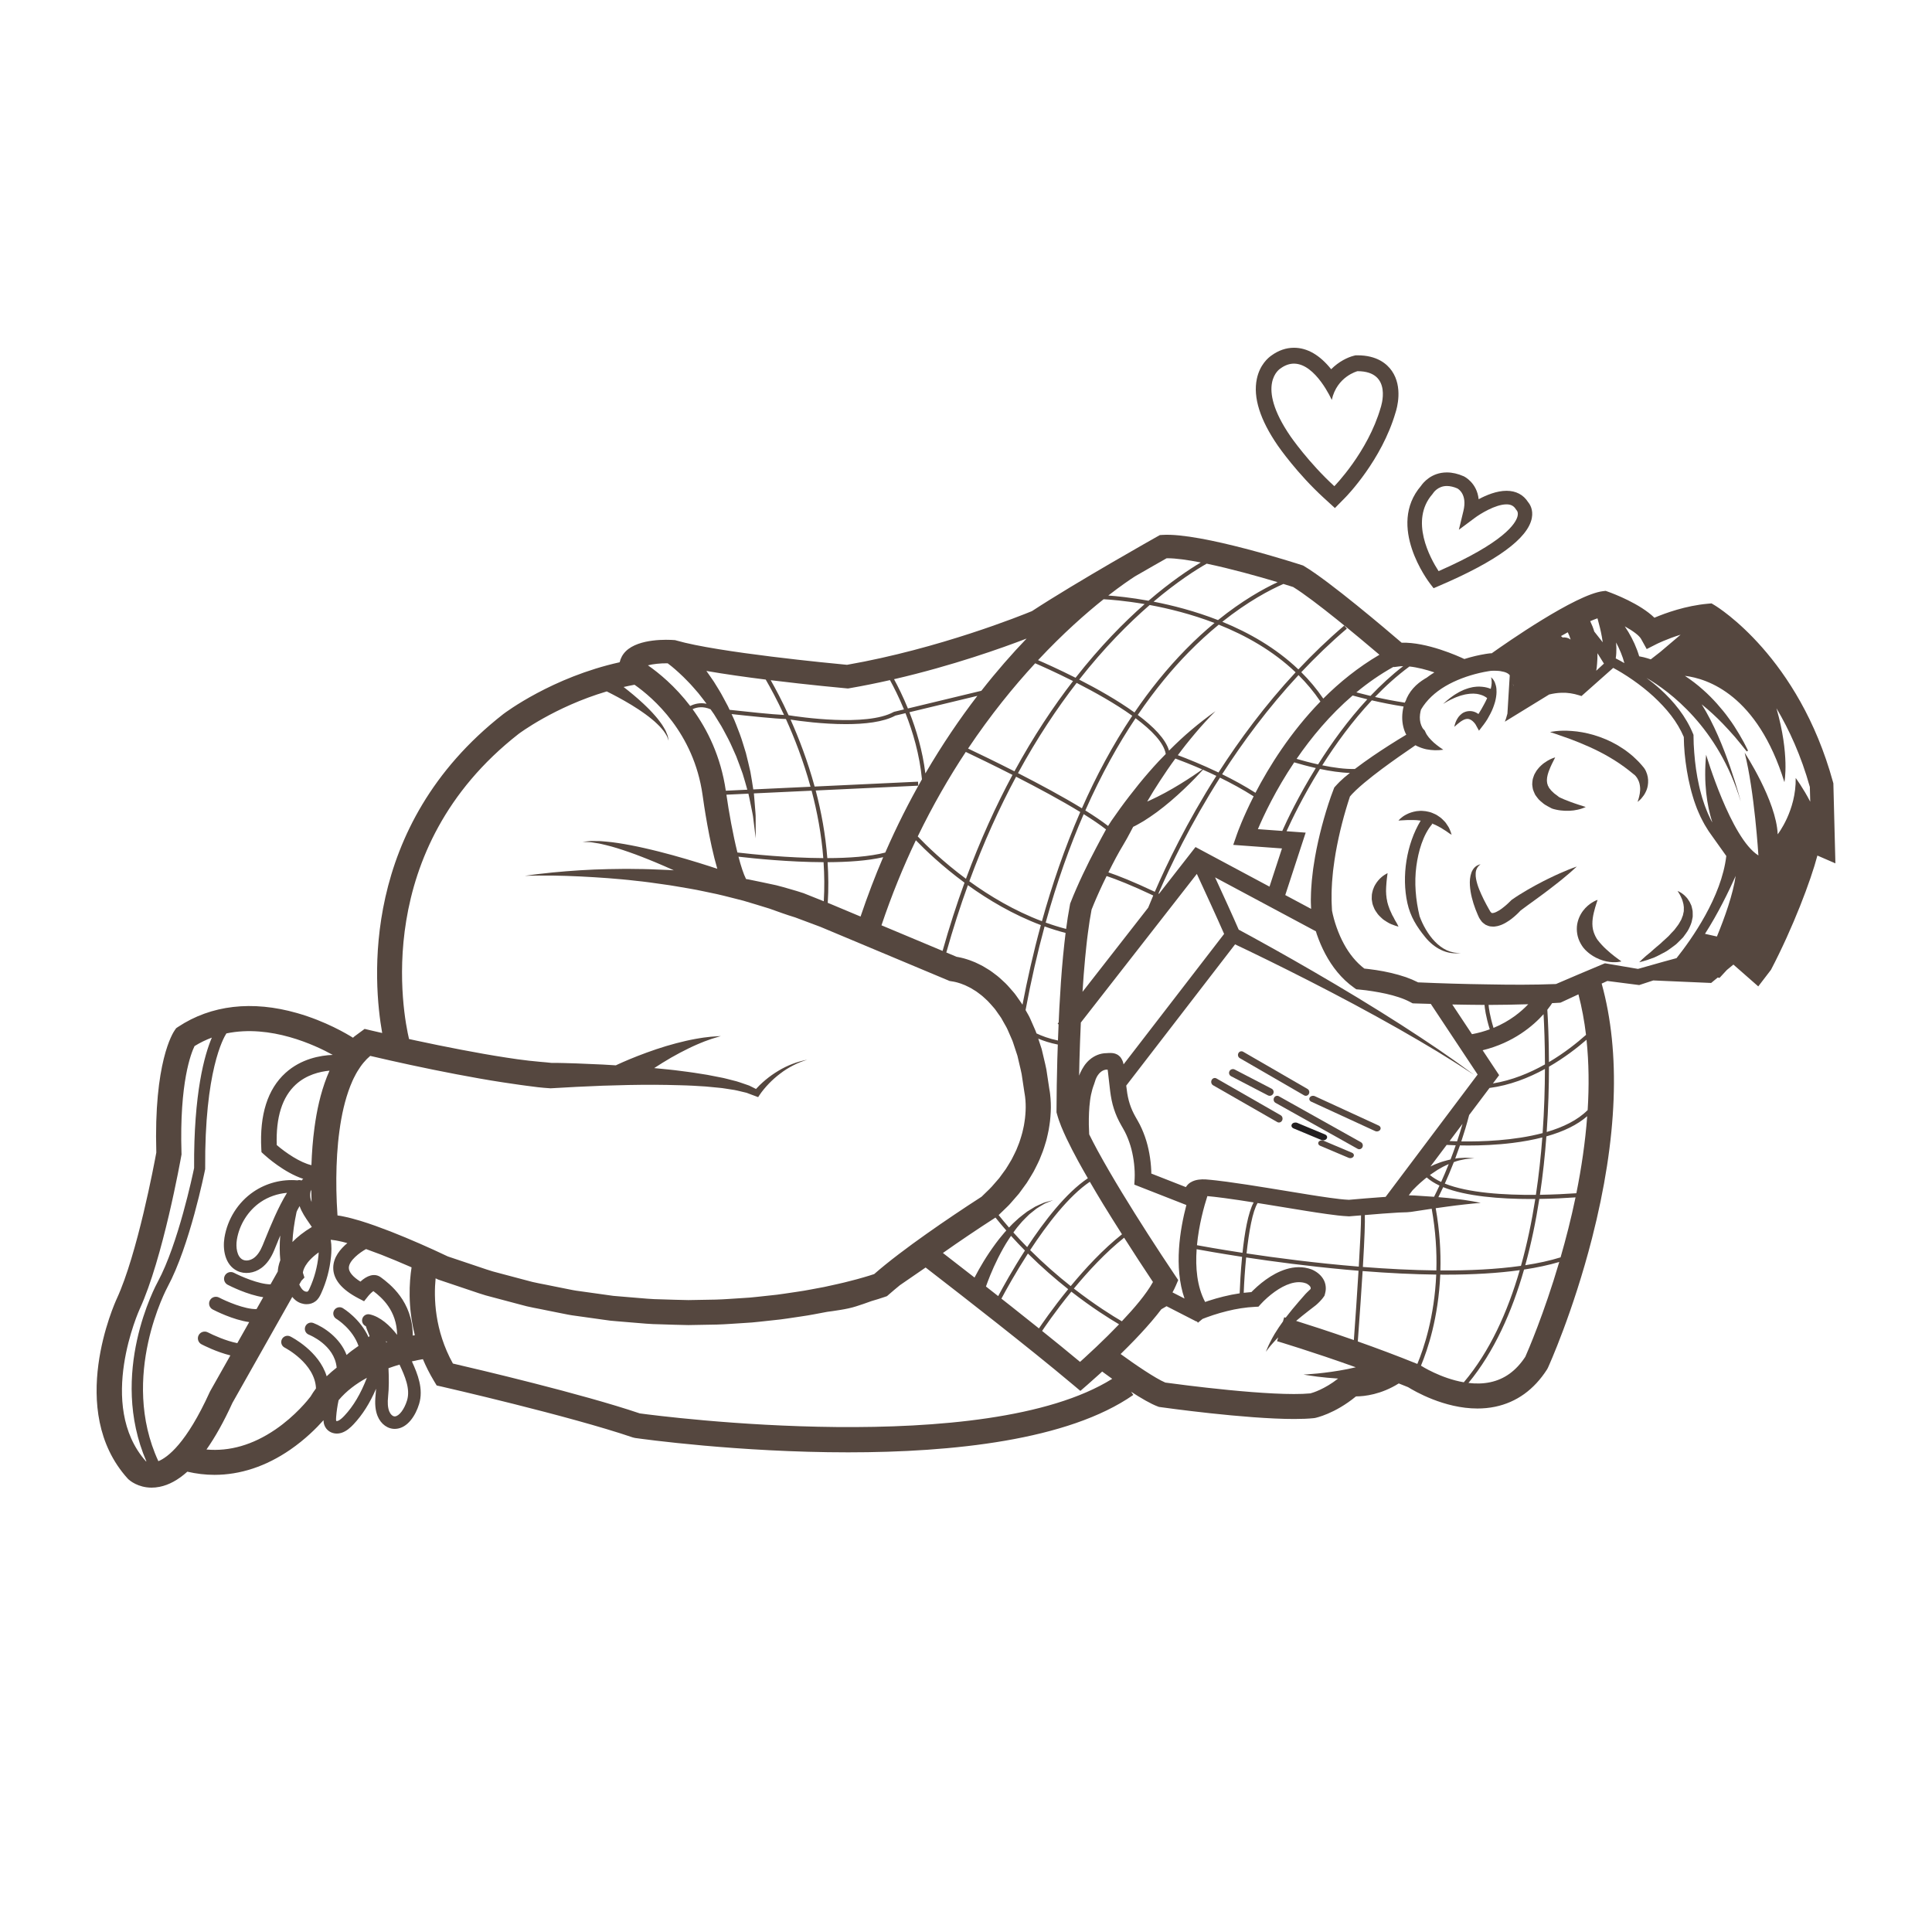<?xml version="1.0" encoding="UTF-8"?>
<svg width="200px" height="200px" viewBox="0 0 200 200" version="1.1" xmlns="http://www.w3.org/2000/svg" xmlns:xlink="http://www.w3.org/1999/xlink">
    <!-- Generator: Sketch 52.2 (67145) - http://www.bohemiancoding.com/sketch -->
    <title>img-everyonecovered</title>
    <desc>Created with Sketch.</desc>
    <g id="img-everyonecovered" stroke="none" stroke-width="1" fill="none" fill-rule="evenodd">
        <g id="IMG-freshblades">
            <rect id="box" fill-rule="nonzero" x="0" y="0" width="200" height="200"></rect>
            <g id="Page-1" transform="translate(10, 36)">
                <path d="M146.93,16.732 L147.029,16.859 C147.046,16.879 147.19,17.062 147.092,17.452 C146.912,18.168 145.749,20.128 138.923,23.124 C138.05,21.778 135.906,17.877 138.284,15.153 L138.359,15.049 C138.364,15.042 138.824,14.31 139.777,14.31 C140.118,14.31 140.494,14.4 140.86,14.56 C140.969,14.618 141.91,15.174 141.492,16.896 L141.022,18.84 L142.68,17.604 C143.2,17.216 144.8,16.211 145.953,16.211 C146.412,16.211 146.714,16.372 146.93,16.732 M141.527,13.305 C140.926,13.04 140.337,12.906 139.777,12.906 C138.149,12.906 137.296,14.011 137.102,14.298 C133.526,18.46 137.86,24.185 138.047,24.428 L138.404,24.891 L138.957,24.655 C144.937,22.099 148.173,19.735 148.574,17.629 C148.74,16.755 148.37,16.194 148.188,15.978 C147.701,15.211 146.929,14.807 145.953,14.807 C144.946,14.807 143.878,15.245 143.069,15.678 C142.894,13.984 141.613,13.346 141.527,13.305" id="Fill-29" fill="#55473F"></path>
                <path d="M151.075,65.866 C148.708,65.962 146.314,65.947 143.922,65.901 C141.55,65.869 139.169,65.798 136.803,65.694 C136.378,65.481 135.953,65.3 135.529,65.152 C135.014,64.976 134.502,64.837 133.989,64.715 C133.477,64.597 132.965,64.496 132.451,64.42 C132.194,64.38 131.937,64.346 131.678,64.315 C131.53,64.298 131.384,64.282 131.236,64.267 C130.384,63.618 129.675,62.735 129.129,61.729 C128.833,61.186 128.581,60.608 128.37,60.013 C128.264,59.716 128.169,59.414 128.086,59.11 C128.044,58.959 128.005,58.807 127.97,58.655 C127.939,58.524 127.909,58.377 127.889,58.266 L127.856,57.57 C127.837,57.324 127.847,57.073 127.846,56.823 C127.85,56.573 127.838,56.324 127.856,56.072 L127.894,55.316 L127.96,54.559 C127.979,54.306 128.009,54.053 128.044,53.801 C128.103,53.295 128.185,52.789 128.268,52.284 C128.447,51.275 128.664,50.268 128.92,49.27 C129.048,48.771 129.184,48.273 129.331,47.779 C129.463,47.335 129.602,46.881 129.745,46.455 C129.818,46.368 129.891,46.28 129.976,46.191 C130.106,46.063 130.227,45.932 130.363,45.804 C130.637,45.548 130.921,45.295 131.218,45.047 C131.812,44.552 132.428,44.07 133.059,43.6 C134.191,42.76 135.357,41.944 136.526,41.148 C136.6,41.187 136.675,41.224 136.748,41.261 C137.051,41.399 137.353,41.502 137.654,41.566 C137.957,41.627 138.255,41.653 138.546,41.666 C138.849,41.669 139.126,41.651 139.41,41.612 C139.294,41.528 139.177,41.449 139.059,41.372 L138.732,41.126 C138.521,40.961 138.322,40.79 138.151,40.606 C137.976,40.43 137.826,40.246 137.706,40.059 C137.652,39.962 137.594,39.872 137.557,39.775 C137.517,39.678 137.479,39.595 137.403,39.537 C137.266,39.411 137.196,39.241 137.124,39.077 C137.059,38.909 137.015,38.728 136.994,38.538 C136.973,38.348 136.976,38.148 137.001,37.947 C137.012,37.847 137.03,37.746 137.052,37.648 C137.065,37.587 137.088,37.507 137.104,37.453 C137.68,36.466 138.573,35.653 139.62,35.036 C140.689,34.408 141.903,33.962 143.149,33.668 C143.46,33.595 143.775,33.533 144.085,33.483 L144.315,33.449 L144.393,33.439 L144.398,33.439 L144.461,33.438 C144.629,33.436 144.816,33.429 144.931,33.441 C145.192,33.446 145.481,33.493 145.705,33.556 C145.937,33.621 146.113,33.716 146.218,33.821 C146.243,33.847 146.267,33.874 146.29,33.903 L146.247,34.596 L146.053,37.786 L146.047,37.878 C145.954,38.234 145.862,38.533 145.781,38.709 L150.365,35.896 C150.792,35.791 151.225,35.725 151.658,35.715 C152.278,35.692 152.89,35.795 153.474,35.978 L153.716,36.054 L153.908,35.883 L157.001,33.139 C157.298,33.3 157.6,33.47 157.892,33.649 C158.281,33.887 158.663,34.136 159.037,34.397 C159.786,34.918 160.501,35.485 161.169,36.097 C161.833,36.712 162.456,37.366 163,38.076 C163.527,38.764 163.972,39.507 164.306,40.29 C164.313,40.868 164.344,41.422 164.393,41.985 C164.447,42.584 164.528,43.18 164.625,43.775 C164.726,44.368 164.84,44.96 164.99,45.546 C165.062,45.839 165.138,46.132 165.229,46.421 C165.311,46.712 165.406,47 165.512,47.285 C165.608,47.573 165.725,47.854 165.849,48.133 C165.962,48.413 166.102,48.692 166.248,48.968 C166.386,49.256 166.544,49.503 166.7,49.753 L166.817,49.942 L166.888,50.055 L166.952,50.145 L167.208,50.508 L168.705,52.611 C168.213,56.853 165.128,61.207 163.554,63.186 L162.166,63.565 L159.564,64.301 L156.381,63.759 L156.143,63.719 L155.884,63.826 C154.276,64.495 152.674,65.178 151.075,65.866 Z M154.184,71.128 C153.278,71.937 151.956,72.995 150.347,73.948 C150.339,71.566 150.25,69.674 150.179,68.532 C150.472,68.166 150.631,67.916 150.674,67.845 C150.899,67.832 151.124,67.823 151.349,67.808 L151.538,67.795 L151.692,67.725 C152.262,67.464 152.829,67.196 153.399,66.934 C153.754,68.3 154.015,69.702 154.184,71.128 Z M147.9,104.453 C146.941,105.911 145.749,106.774 144.259,107.089 C143.513,107.247 142.751,107.248 142.014,107.162 C144.68,103.932 146.515,99.801 147.769,95.423 C149.114,95.22 150.331,94.959 151.414,94.638 C149.831,100.016 148.169,103.846 147.9,104.453 Z M130.559,102.866 C130.784,99.804 130.945,97.427 131.058,95.58 C133.802,95.797 136.343,95.919 138.678,95.945 C138.49,100.324 137.398,103.574 136.723,105.194 C134.603,104.335 132.481,103.546 130.559,102.866 Z M125.654,108.242 C121.763,108.619 111.97,107.307 110.634,107.123 C109.621,106.699 107.527,105.276 106.007,104.169 C106.506,103.681 107,103.188 107.484,102.683 C108.267,101.865 109.033,101.024 109.759,100.124 C109.915,99.93 110.069,99.732 110.221,99.533 L110.76,99.218 L113.523,100.634 L113.852,100.802 L113.897,100.783 C113.935,100.831 113.969,100.881 114.008,100.928 L114.486,100.535 C114.615,100.483 114.748,100.432 114.878,100.383 C115.111,100.297 115.347,100.216 115.584,100.137 C116.059,99.981 116.54,99.843 117.024,99.724 C117.99,99.483 118.972,99.328 119.941,99.282 L120.276,99.266 L120.501,99.014 C120.59,98.915 120.714,98.787 120.827,98.675 C120.945,98.561 121.066,98.449 121.188,98.339 C121.435,98.121 121.69,97.915 121.954,97.726 C122.481,97.349 123.044,97.038 123.608,96.867 C123.89,96.782 124.17,96.733 124.438,96.73 C124.572,96.728 124.703,96.74 124.832,96.758 L124.988,96.789 L125.211,96.859 L125.216,96.861 L125.251,96.876 L125.323,96.916 C125.371,96.943 125.417,96.974 125.457,97.006 C125.539,97.068 125.598,97.134 125.633,97.189 C125.671,97.244 125.677,97.284 125.682,97.337 C125.688,97.362 125.685,97.395 125.677,97.432 C125.633,97.478 125.56,97.553 125.485,97.616 C125.374,97.725 125.249,97.837 125.136,97.961 L124.458,98.736 C124.005,99.26 123.558,99.796 123.134,100.35 C123.12,100.368 123.107,100.388 123.093,100.406 C123.003,100.379 122.948,100.363 122.942,100.361 L122.811,100.798 C122.511,101.216 122.22,101.638 121.956,102.077 C121.778,102.378 121.608,102.678 121.458,102.995 C121.384,103.153 121.299,103.304 121.238,103.464 L121.039,103.938 L121.351,103.528 C121.452,103.388 121.571,103.266 121.679,103.135 C121.787,103.005 121.899,102.88 122.018,102.757 L122.318,102.44 L122.199,102.839 C122.248,102.854 125.823,103.917 130.35,105.539 C130.07,105.606 129.783,105.67 129.493,105.728 C128.378,105.951 127.236,106.1 126.376,106.185 C125.515,106.27 124.935,106.294 124.935,106.294 C124.935,106.294 125.505,106.399 126.371,106.509 C126.974,106.584 127.725,106.659 128.522,106.709 C127.107,107.819 125.893,108.18 125.654,108.242 Z M56.229,110.314 C50.231,108.284 39.476,105.753 36.885,105.153 C34.976,101.705 34.898,98.335 35.095,96.334 C35.161,96.365 35.23,96.396 35.296,96.428 L35.368,96.463 L35.408,96.476 L38.187,97.411 C39.117,97.714 40.032,98.063 40.985,98.287 L43.82,99.04 C44.759,99.319 45.73,99.459 46.685,99.667 L48.124,99.955 C48.603,100.051 49.082,100.153 49.568,100.21 L52.474,100.617 L53.2,100.717 L53.931,100.781 L55.393,100.903 C56.368,100.983 57.342,101.082 58.32,101.091 C59.298,101.117 60.276,101.162 61.254,101.172 L64.187,101.119 C65.165,101.095 66.14,101.005 67.117,100.951 C68.095,100.908 69.065,100.764 70.039,100.671 C71.013,100.585 71.979,100.411 72.948,100.276 C73.85,100.152 74.744,99.962 75.641,99.799 C75.823,99.776 76.004,99.756 76.185,99.726 C76.728,99.644 77.274,99.567 77.816,99.447 C78.357,99.335 78.885,99.152 79.415,98.972 C79.684,98.879 79.953,98.786 80.223,98.685 C80.677,98.556 81.113,98.419 81.6,98.253 L81.82,98.177 L82.024,97.999 C82.393,97.677 82.77,97.359 83.155,97.045 L83.886,96.542 L85.82,95.212 C88.284,97.117 90.745,99.032 93.189,100.962 C95.849,103.067 98.505,105.183 101.086,107.351 L101.841,107.985 L102.58,107.343 C103.016,106.965 103.429,106.594 103.847,106.214 L104.095,105.982 C104.36,106.178 104.717,106.438 105.136,106.736 C91.955,114.964 58.495,110.622 56.229,110.314 Z M32.73,102.259 C32.726,98.696 30.313,96.891 29.447,96.242 C28.762,95.729 27.961,96.07 27.311,96.672 C26.53,96.181 26.109,95.682 26.112,95.242 C26.117,94.494 27.25,93.655 27.893,93.303 C28.419,93.49 28.946,93.686 29.472,93.888 C30.454,94.273 31.432,94.684 32.405,95.107 C32.472,95.137 32.539,95.168 32.606,95.197 C32.369,96.714 32.198,99.272 32.944,102.218 C32.875,102.231 32.805,102.244 32.73,102.259 Z M32.138,108.967 C31.859,109.884 31.32,110.596 30.884,110.625 C30.638,110.646 30.4,110.366 30.294,110.102 C30.144,109.726 30.105,109.22 30.177,108.552 C30.268,107.704 30.268,106.683 30.216,105.637 C30.61,105.494 30.993,105.371 31.359,105.263 C31.913,106.455 32.499,107.785 32.138,108.967 Z M25.657,110.551 C25.469,110.751 25.189,111.026 24.944,111.098 C24.872,111.12 24.817,111.104 24.805,111.092 C24.774,111.006 24.791,110.789 24.797,110.696 C24.841,110.112 24.927,109.53 25.051,108.953 C25.853,107.987 26.889,107.227 27.979,106.633 C27.34,108.284 26.584,109.564 25.657,110.551 Z M29.985,102.975 C29.978,102.924 29.973,102.87 29.967,102.82 C30,102.861 30.031,102.906 30.064,102.949 C30.038,102.957 30.011,102.966 29.985,102.975 Z M22.149,108.568 C21.931,108.856 20.599,110.559 18.494,111.992 C16.165,113.577 13.778,114.265 11.374,114.053 C12.286,112.758 13.183,111.149 14.061,109.225 L20.255,98.258 C20.364,98.39 20.484,98.516 20.627,98.626 C20.96,98.881 21.357,99.01 21.74,99.01 C22.081,99.01 22.41,98.908 22.671,98.701 C22.967,98.468 23.122,98.161 23.244,97.892 C23.795,96.685 24.139,95.396 24.268,94.063 C24.311,93.61 24.346,92.988 24.239,92.339 L24.246,92.339 L24.408,92.362 C24.625,92.394 24.834,92.409 25.078,92.472 C25.315,92.527 25.546,92.565 25.792,92.641 C25.847,92.656 25.901,92.672 25.956,92.687 C25.241,93.282 24.506,94.151 24.497,95.225 C24.485,96.424 25.36,97.491 27.095,98.396 L27.69,98.705 L28.106,98.181 C28.267,97.978 28.496,97.761 28.651,97.656 C29.529,98.324 31.076,99.656 31.11,102.185 C30.356,101.206 29.358,100.302 28.273,100.063 C27.92,99.987 27.574,100.206 27.497,100.555 C27.428,100.864 27.593,101.169 27.875,101.289 C27.927,101.486 28.004,101.673 28.075,101.846 C28.139,102.003 28.246,102.265 28.257,102.306 C28.226,102.349 28.188,102.386 28.153,102.426 C27.287,100.523 25.591,99.48 25.488,99.417 C25.182,99.234 24.782,99.33 24.595,99.635 C24.409,99.939 24.506,100.337 24.812,100.523 C24.902,100.577 26.5,101.571 27.113,103.329 C27.048,103.375 26.984,103.42 26.918,103.467 C26.569,103.71 26.213,103.964 25.879,104.268 C25.202,102.483 23.51,101.367 22.443,100.959 C22.108,100.829 21.731,100.996 21.602,101.33 C21.472,101.663 21.639,102.037 21.975,102.165 C22.005,102.177 24.641,103.223 24.851,105.577 C24.492,105.853 24.146,106.153 23.817,106.472 C23.028,103.87 20.204,102.424 20.057,102.35 C19.734,102.189 19.345,102.317 19.183,102.635 C19.021,102.954 19.15,103.343 19.47,103.504 C19.503,103.521 22.608,105.124 22.711,107.728 C22.511,107.996 22.321,108.274 22.149,108.568 Z M19.711,87.482 C18.801,88.954 18.018,90.88 17.41,92.372 L17.188,92.917 C16.936,93.532 16.641,93.958 16.288,94.218 C15.983,94.443 15.506,94.588 15.129,94.4 C14.529,94.104 14.393,93.121 14.52,92.334 C14.773,90.771 15.69,89.315 16.975,88.44 C17.777,87.894 18.733,87.566 19.711,87.482 Z M6.394,115.261 C2.339,106.499 7.301,97.304 7.356,97.204 C9.639,92.953 11.165,85.394 11.229,85.074 L11.24,85.017 L11.24,84.959 C11.169,74.85 13.136,71.438 13.436,70.978 C18.015,70.025 22.632,72.197 24.446,73.202 C23.165,73.254 21.173,73.6 19.554,75.068 C17.703,76.746 16.861,79.397 17.051,82.948 L17.069,83.272 L17.309,83.493 C17.587,83.749 19.432,85.398 21.396,86.036 C21.329,86.079 21.27,86.135 21.221,86.203 C21.143,86.173 21.072,86.162 20.973,86.16 C20.911,86.161 20.85,86.171 20.791,86.189 C19.189,86.049 17.571,86.465 16.239,87.373 C14.642,88.461 13.547,90.195 13.234,92.129 C13.042,93.316 13.271,94.926 14.549,95.558 C15.315,95.937 16.301,95.819 17.064,95.257 C17.614,94.852 18.049,94.246 18.394,93.404 L18.618,92.857 C18.742,92.553 18.873,92.23 19.011,91.898 C18.933,92.811 18.938,93.657 19.017,94.456 C18.838,94.92 18.771,95.323 18.755,95.625 L18.004,96.956 C16.78,96.947 14.898,96.113 14.222,95.761 C13.878,95.581 13.453,95.714 13.273,96.055 C13.093,96.397 13.225,96.818 13.568,96.998 C13.814,97.126 15.601,98.035 17.251,98.287 L16.557,99.516 C15.339,99.555 13.369,98.683 12.676,98.321 C12.33,98.142 11.906,98.273 11.726,98.615 C11.546,98.956 11.677,99.378 12.021,99.557 C12.271,99.688 14.122,100.631 15.797,100.863 L14.566,103.042 C13.421,102.822 12.066,102.212 11.515,101.925 C11.17,101.747 10.745,101.878 10.565,102.219 C10.385,102.56 10.517,102.983 10.861,103.162 C11.072,103.272 12.425,103.961 13.849,104.312 L11.761,108.008 L11.71,108.109 C9.292,113.429 7.348,114.873 6.394,115.261 Z M4.47,99.492 C6.86,94.289 8.693,84.066 8.769,83.633 L8.793,83.502 L8.788,83.368 C8.562,76.038 9.791,72.998 10.139,72.29 C10.725,71.926 11.325,71.639 11.93,71.413 C11.179,73.172 10.045,77.124 10.094,84.908 C9.949,85.612 8.449,92.75 6.348,96.663 C6.127,97.063 1.207,106.168 5.161,115.297 C5.131,115.282 5.107,115.269 5.093,115.261 C-0.044,109.463 4.423,99.594 4.47,99.492 Z M21.199,96.585 L21.516,96.25 L21.356,95.752 C21.369,95.565 21.515,94.706 22.99,93.646 C22.984,93.743 22.981,93.836 22.972,93.94 C22.857,95.131 22.549,96.281 22.057,97.36 C22.018,97.448 21.934,97.631 21.86,97.689 C21.786,97.747 21.58,97.722 21.423,97.602 C21.232,97.455 21.089,97.211 20.981,96.973 L21.199,96.585 Z M22.281,91.017 C21.421,91.536 20.768,92.062 20.272,92.573 C20.317,91.631 20.457,90.609 20.695,89.487 C20.719,89.374 20.876,89.093 21.013,88.854 C21.243,89.503 21.623,90.055 21.993,90.591 C22.092,90.735 22.188,90.876 22.281,91.017 Z M23.838,75.482 C23.166,77.208 22.793,78.969 22.557,80.718 C22.379,82.021 22.283,83.321 22.239,84.618 C21.07,84.346 19.603,83.354 18.649,82.533 C18.551,79.661 19.217,77.553 20.632,76.262 C21.731,75.261 23.102,74.93 24.112,74.834 C24.016,75.049 23.927,75.266 23.838,75.482 Z M22.254,88.433 C22.226,88.357 22.193,88.281 22.173,88.202 C22.096,87.898 22.089,87.591 22.148,87.321 C22.18,87.273 22.2,87.216 22.218,87.158 C22.225,87.583 22.237,88.008 22.254,88.433 Z M27.302,74.442 C27.506,74.144 27.736,73.879 27.973,73.63 L28.326,73.305 C29.706,73.629 31.081,73.937 32.463,74.235 C34.044,74.574 35.628,74.9 37.22,75.202 C38.812,75.505 40.408,75.794 42.02,76.039 C42.421,76.105 42.826,76.162 43.231,76.218 C43.636,76.274 44.037,76.342 44.447,76.389 C45.258,76.506 46.082,76.604 46.912,76.655 L47.003,76.661 L47.051,76.658 L49.712,76.51 L52.386,76.392 C54.169,76.33 55.953,76.292 57.735,76.296 C58.624,76.31 59.517,76.308 60.405,76.344 C60.848,76.361 61.295,76.365 61.737,76.393 L63.066,76.474 L64.386,76.601 C64.83,76.633 65.255,76.723 65.692,76.783 C66.133,76.834 66.544,76.954 66.968,77.05 L67.286,77.125 L67.578,77.237 L68.171,77.458 L68.484,77.575 L68.627,77.358 C68.755,77.161 68.917,76.949 69.079,76.753 C69.243,76.554 69.416,76.362 69.596,76.174 C69.955,75.8 70.348,75.454 70.765,75.139 C71.18,74.82 71.625,74.537 72.095,74.298 C72.328,74.172 72.57,74.066 72.816,73.966 C73.059,73.858 73.317,73.791 73.568,73.7 C73.31,73.763 73.043,73.803 72.788,73.885 C72.53,73.958 72.273,74.039 72.024,74.141 C71.52,74.332 71.033,74.572 70.57,74.853 C70.105,75.132 69.658,75.446 69.24,75.796 C69.032,75.972 68.827,76.153 68.631,76.345 C68.504,76.47 68.382,76.597 68.261,76.731 L67.877,76.537 L67.554,76.378 L67.226,76.264 C66.787,76.118 66.346,75.946 65.901,75.849 C65.456,75.743 65.011,75.605 64.564,75.529 L63.219,75.267 L61.872,75.053 C61.422,74.98 60.973,74.933 60.522,74.871 C59.622,74.744 58.72,74.67 57.818,74.578 C57.785,74.575 57.753,74.573 57.72,74.57 C58.271,74.209 58.869,73.836 59.481,73.482 C60.087,73.139 60.703,72.807 61.294,72.523 C61.591,72.387 61.875,72.239 62.154,72.127 C62.432,72.013 62.694,71.895 62.941,71.803 C63.436,71.621 63.853,71.471 64.153,71.393 C64.452,71.305 64.623,71.255 64.623,71.255 C64.623,71.255 64.444,71.265 64.132,71.283 C63.816,71.292 63.372,71.344 62.834,71.411 C62.566,71.446 62.279,71.502 61.972,71.552 C61.663,71.601 61.348,71.681 61.014,71.748 C60.352,71.896 59.653,72.086 58.956,72.291 C57.568,72.711 56.208,73.225 55.197,73.644 C54.692,73.855 54.274,74.04 53.98,74.175 C53.891,74.217 53.817,74.252 53.752,74.283 C53.302,74.256 52.852,74.225 52.402,74.202 L49.691,74.085 C48.825,74.06 47.966,74.025 47.091,74.031 C46.71,73.981 46.326,73.959 45.944,73.922 L44.772,73.805 C43.989,73.716 43.204,73.608 42.42,73.483 C40.851,73.245 39.281,72.96 37.713,72.662 C36.144,72.364 34.577,72.042 33.013,71.706 C32.79,71.658 32.566,71.608 32.343,71.559 C31.741,69.015 28.396,51.933 43.685,39.974 C43.729,39.941 47.409,37.174 52.811,35.575 C52.979,35.658 53.169,35.753 53.379,35.863 C54.143,36.258 55.152,36.812 56.11,37.445 C56.343,37.608 56.586,37.764 56.811,37.932 C57.032,38.105 57.267,38.261 57.465,38.438 C57.668,38.612 57.874,38.773 58.042,38.95 C58.219,39.12 58.387,39.282 58.516,39.451 C58.656,39.613 58.782,39.765 58.864,39.917 C58.949,40.067 59.051,40.19 59.081,40.312 C59.169,40.549 59.218,40.685 59.218,40.685 C59.218,40.685 59.192,40.541 59.145,40.291 C59.133,40.158 59.054,40.022 58.992,39.852 C58.933,39.678 58.831,39.503 58.716,39.312 C58.61,39.113 58.468,38.919 58.316,38.714 C58.171,38.5 57.991,38.302 57.812,38.088 C57.636,37.869 57.428,37.674 57.23,37.457 C57.027,37.246 56.809,37.046 56.596,36.838 C55.908,36.195 55.184,35.604 54.557,35.118 C54.927,35.033 55.303,34.955 55.686,34.884 C57.605,36.231 61.817,39.86 62.727,46.281 C62.862,47.265 63.41,51.064 64.254,53.938 C64.012,53.858 63.754,53.772 63.47,53.678 C62.043,53.221 60.133,52.639 58.196,52.15 C57.709,52.034 57.228,51.907 56.746,51.803 C56.264,51.702 55.796,51.585 55.332,51.506 C54.412,51.33 53.547,51.191 52.798,51.128 C52.425,51.094 52.084,51.058 51.777,51.066 C51.472,51.071 51.209,51.041 50.99,51.076 C50.558,51.123 50.312,51.149 50.312,51.149 C50.312,51.149 50.558,51.159 50.99,51.176 C51.204,51.172 51.463,51.241 51.757,51.279 C52.052,51.316 52.381,51.4 52.738,51.486 C53.452,51.655 54.271,51.914 55.138,52.217 C55.573,52.359 56.015,52.541 56.466,52.708 C56.917,52.878 57.369,53.072 57.823,53.254 C58.479,53.527 59.129,53.812 59.755,54.094 C59.428,54.071 59.099,54.052 58.771,54.044 C57.801,54 56.834,53.958 55.865,53.957 C54.898,53.936 53.931,53.953 52.965,53.97 C52,53.99 51.035,54.029 50.072,54.09 C49.11,54.149 48.149,54.228 47.191,54.319 C46.233,54.42 45.276,54.522 44.326,54.669 C45.286,54.629 46.246,54.634 47.204,54.639 C48.164,54.655 49.121,54.683 50.077,54.731 C51.033,54.782 51.988,54.833 52.94,54.907 C53.893,54.985 54.843,55.061 55.79,55.176 C56.739,55.269 57.682,55.404 58.623,55.54 C59.566,55.66 60.499,55.845 61.435,55.996 C62.37,56.153 63.291,56.374 64.218,56.559 C65.139,56.767 66.049,57.018 66.963,57.243 C67.866,57.504 68.761,57.789 69.657,58.06 C70.539,58.374 71.412,58.699 72.306,58.966 L74.924,59.945 L77.577,61.056 L88.184,65.501 L88.303,65.551 L88.595,65.599 L88.722,65.62 C88.775,65.626 88.847,65.648 88.909,65.66 C89.037,65.684 89.171,65.731 89.303,65.769 C89.437,65.802 89.569,65.864 89.702,65.913 C89.836,65.959 89.967,66.017 90.096,66.085 C90.225,66.151 90.358,66.206 90.484,66.278 L90.858,66.506 C91.116,66.643 91.334,66.851 91.577,67.017 C91.81,67.199 92.017,67.417 92.241,67.613 C92.455,67.82 92.642,68.062 92.846,68.283 C93.055,68.5 93.206,68.775 93.39,69.017 C93.477,69.143 93.572,69.262 93.653,69.394 L93.879,69.8 C94.024,70.076 94.201,70.329 94.321,70.622 L94.699,71.487 C94.84,71.768 94.919,72.082 95.024,72.382 L95.324,73.291 L95.545,74.235 C95.615,74.551 95.702,74.861 95.759,75.181 L96.051,77.117 L96.076,77.26 C96.083,77.305 96.109,77.445 96.119,77.552 C96.136,77.665 96.147,77.783 96.154,77.905 C96.178,78.143 96.175,78.392 96.18,78.637 C96.168,78.886 96.175,79.133 96.144,79.382 C96.122,79.631 96.103,79.879 96.057,80.127 C96.02,80.374 95.983,80.622 95.919,80.866 C95.86,81.11 95.816,81.358 95.732,81.597 C95.652,81.836 95.593,82.082 95.5,82.317 L95.219,83.022 C95.119,83.254 94.996,83.478 94.886,83.707 C94.782,83.938 94.654,84.159 94.517,84.375 C94.382,84.592 94.257,84.815 94.116,85.028 L93.661,85.651 L93.434,85.962 L93.179,86.255 L92.669,86.841 C92.501,87.038 92.299,87.209 92.116,87.394 L91.61,87.886 C90.656,88.499 89.724,89.116 88.789,89.745 C87.82,90.398 86.856,91.059 85.901,91.737 C84.945,92.415 83.994,93.1 83.057,93.818 C82.587,94.175 82.121,94.539 81.658,94.914 C81.267,95.228 80.881,95.557 80.496,95.891 C80.151,96.006 79.779,96.124 79.411,96.227 C78.966,96.36 78.516,96.481 78.061,96.593 C77.159,96.838 76.234,97.021 75.319,97.228 C74.391,97.39 73.472,97.594 72.538,97.722 C71.604,97.851 70.676,98.02 69.736,98.103 C68.796,98.191 67.863,98.332 66.919,98.372 C65.976,98.423 65.036,98.511 64.092,98.534 L61.261,98.585 C60.318,98.575 59.374,98.531 58.431,98.507 C57.486,98.499 56.547,98.402 55.606,98.325 L54.196,98.207 L53.49,98.147 L52.789,98.049 L49.986,97.657 C49.516,97.603 49.055,97.504 48.593,97.41 L47.205,97.132 C46.284,96.932 45.346,96.798 44.441,96.528 L41.706,95.802 C40.786,95.586 39.904,95.248 39.007,94.956 L36.359,94.066 C35.388,93.603 34.431,93.167 33.455,92.74 C32.455,92.305 31.448,91.881 30.425,91.481 C29.398,91.086 28.364,90.703 27.284,90.373 C27.014,90.29 26.734,90.218 26.46,90.141 C26.19,90.059 25.889,90.003 25.602,89.938 C25.399,89.887 25.17,89.854 24.939,89.824 C24.936,89.781 24.932,89.738 24.929,89.695 C24.901,89.284 24.879,88.87 24.861,88.457 C24.825,87.63 24.81,86.802 24.815,85.976 C24.83,84.324 24.917,82.675 25.139,81.063 C25.354,79.451 25.701,77.867 26.263,76.426 C26.409,76.071 26.555,75.714 26.735,75.388 C26.901,75.05 27.098,74.739 27.302,74.442 Z M59.117,32.664 C59.219,32.739 59.355,32.846 59.535,32.989 C59.745,33.168 60.009,33.38 60.293,33.65 C60.584,33.913 60.902,34.223 61.238,34.577 C61.583,34.922 61.921,35.331 62.293,35.753 C62.563,36.105 62.861,36.469 63.145,36.855 C62.46,36.712 61.884,36.865 61.451,37.084 C59.879,35.024 58.181,33.644 57.074,32.875 C57.588,32.738 58.359,32.655 59.117,32.664 Z M77.781,35.272 L77.941,35.245 C79.369,34.998 80.771,34.714 82.13,34.406 C82.536,35.144 83.061,36.182 83.578,37.439 L82.565,37.683 L82.512,37.703 C79.697,39.257 72.688,38.21 71.635,38.043 C70.936,36.521 70.28,35.287 69.783,34.414 C73.805,34.909 77.339,35.232 77.621,35.257 L77.781,35.272 Z M110.77,21.791 C110.797,21.79 110.824,21.79 110.852,21.79 C111.736,21.79 112.956,21.963 114.305,22.227 C113.108,22.94 111.197,24.207 108.895,26.188 C107.06,25.856 105.579,25.711 104.73,25.649 C106.026,24.641 106.989,23.989 107.496,23.663 C109.041,22.77 110.261,22.078 110.77,21.791 Z M132.8,31.779 C130.593,33.075 128.657,34.643 126.984,36.318 C126.303,35.315 125.536,34.409 124.707,33.585 C126.174,32.026 127.744,30.508 129.429,29.074 L129.158,28.76 C127.463,30.202 125.883,31.729 124.407,33.297 C122.076,31.076 119.292,29.492 116.534,28.367 C119.177,26.261 121.44,25.072 122.858,24.45 C123.232,24.565 123.578,24.673 123.866,24.766 C126.069,26.12 130.702,29.996 132.8,31.779 Z M135.253,32.963 C134.048,33.892 132.921,34.938 131.872,36.042 C131.321,35.911 130.827,35.785 130.41,35.673 C131.587,34.699 132.867,33.801 134.258,33.03 L134.29,33.058 L134.837,32.988 C134.968,32.971 135.109,32.965 135.253,32.963 Z M159.889,30.149 L160.466,31.192 L161.484,30.674 C161.5,30.666 162.52,30.154 163.977,29.703 L161.869,31.492 L160.888,32.255 C160.651,32.179 160.414,32.103 160.169,32.042 C160.005,32.003 159.85,31.97 159.688,31.941 C159.42,31.035 159.037,30.212 158.575,29.433 C158.453,29.233 158.326,29.036 158.197,28.84 C159.002,29.289 159.677,29.766 159.889,30.149 Z M157.26,32.157 C157.319,31.788 157.331,31.429 157.327,31.079 C157.324,30.887 157.313,30.698 157.3,30.51 C157.662,31.209 157.975,31.934 158.155,32.646 C157.865,32.477 157.571,32.313 157.26,32.157 Z M155.329,32.711 C155.361,32.344 155.374,31.981 155.37,31.621 C155.592,31.979 155.812,32.34 156.039,32.695 L155.243,33.434 C155.288,33.201 155.307,32.955 155.329,32.711 Z M146.666,34.988 C146.664,34.997 146.662,35.008 146.66,35.018 L146.618,34.759 C146.633,34.82 146.648,34.884 146.661,34.948 C146.663,34.961 146.664,34.975 146.666,34.988 Z M155.371,28.008 C155.552,28.655 155.715,29.304 155.83,29.953 C155.861,30.132 155.889,30.311 155.914,30.491 C155.622,30.122 155.333,29.75 155.041,29.382 C154.931,29.016 154.791,28.657 154.618,28.303 C154.888,28.187 155.137,28.091 155.371,28.008 Z M152.295,29.454 C152.416,29.688 152.514,29.942 152.592,30.207 C152.368,30.042 152.084,29.954 151.753,29.989 C151.699,29.941 151.649,29.89 151.592,29.844 C151.829,29.71 152.064,29.579 152.295,29.454 Z M135.479,36.623 L135.445,36.683 L135.427,36.732 C135.426,36.735 135.425,36.736 135.425,36.739 C134.326,36.572 133.268,36.361 132.339,36.151 C133.442,35.007 134.633,33.936 135.904,32.995 C136.733,33.082 137.658,33.328 138.487,33.605 C138.21,33.777 137.938,33.962 137.674,34.163 C137.624,34.191 137.572,34.218 137.523,34.248 C137.302,34.383 137.086,34.532 136.878,34.696 C136.465,35.026 136.092,35.435 135.812,35.915 C135.687,36.125 135.587,36.35 135.505,36.582 C135.497,36.596 135.487,36.609 135.479,36.623 Z M130.257,43.603 C129.24,43.633 128.021,43.46 126.88,43.225 C128.263,41.038 129.983,38.66 132.01,36.499 C132.987,36.725 134.118,36.957 135.301,37.138 C135.291,37.174 135.283,37.209 135.273,37.248 C135.237,37.409 135.209,37.57 135.19,37.733 C135.15,38.058 135.144,38.392 135.181,38.73 C135.218,39.067 135.297,39.407 135.425,39.733 C135.466,39.844 135.524,39.948 135.578,40.054 C134.398,40.763 133.241,41.497 132.1,42.276 C131.479,42.701 130.865,43.142 130.257,43.603 Z M143.679,68.028 C143.698,68.331 143.793,69.169 144.218,70.554 C143.656,70.761 143.047,70.936 142.378,71.059 L140.339,67.984 C141.452,68.007 142.564,68.021 143.679,68.028 Z M144.608,70.408 C144.216,69.12 144.119,68.324 144.097,68.029 C145.464,68.023 146.832,68.002 148.203,67.958 C147.485,68.717 146.31,69.708 144.608,70.408 Z M144.546,76.158 L145.19,75.3 L143.482,72.723 C146.684,71.941 148.726,70.176 149.789,68.989 C149.856,70.187 149.929,71.988 149.933,74.187 C148.35,75.077 146.518,75.838 144.546,76.158 Z M149.692,81.298 C146.719,82.086 143.357,82.19 141.274,82.158 C141.558,81.304 141.835,80.391 142.086,79.427 L144.194,76.625 C146.293,76.352 148.247,75.581 149.932,74.657 C149.926,76.623 149.863,78.88 149.692,81.298 Z M138.023,85.637 C138.028,85.633 138.033,85.629 138.038,85.625 C138.288,85.448 138.544,85.278 138.8,85.113 C139.064,84.969 139.318,84.804 139.581,84.684 C139.715,84.627 139.844,84.564 139.972,84.504 C139.694,85.201 139.427,85.824 139.187,86.356 C138.738,86.148 138.344,85.91 138.023,85.637 Z M136.417,87.757 C136.223,87.747 136.029,87.738 135.836,87.738 L136.223,87.224 C136.363,87.079 136.503,86.934 136.66,86.787 C136.865,86.585 137.089,86.391 137.319,86.195 C137.438,86.087 137.564,85.988 137.692,85.89 C138.057,86.211 138.501,86.49 139.016,86.729 C138.792,87.213 138.6,87.6 138.453,87.891 C137.775,87.841 137.096,87.797 136.417,87.757 Z M150.081,81.638 C151.878,81.134 153.289,80.437 154.307,79.549 C154.103,82.277 153.699,84.971 153.184,87.524 C152.161,87.595 150.85,87.663 149.413,87.686 C149.722,85.617 149.937,83.578 150.081,81.638 Z M148.996,87.691 C145.754,87.72 141.991,87.497 139.567,86.525 C139.851,85.898 140.17,85.148 140.5,84.302 C140.696,84.234 140.886,84.164 141.067,84.123 C141.297,84.075 141.508,84.031 141.695,83.992 C141.884,83.955 142.052,83.959 142.189,83.943 C142.467,83.923 142.625,83.911 142.625,83.911 C142.625,83.911 142.467,83.899 142.189,83.877 C142.05,83.871 141.879,83.841 141.684,83.849 C141.488,83.86 141.266,83.872 141.025,83.884 C140.901,83.893 140.773,83.914 140.641,83.938 C140.805,83.506 140.969,83.047 141.133,82.572 C141.402,82.578 141.688,82.582 142,82.582 C143.292,82.582 144.914,82.524 146.584,82.316 C147.707,82.176 148.729,81.985 149.659,81.747 C149.514,83.657 149.301,85.66 148.996,87.691 Z M140.061,82.121 L141.404,80.336 C141.221,80.967 141.031,81.572 140.837,82.149 C140.541,82.141 140.281,82.132 140.061,82.121 Z M139.759,82.521 C140,82.535 140.318,82.55 140.697,82.561 C140.518,83.076 140.338,83.567 140.16,84.027 C139.912,84.076 139.664,84.16 139.397,84.228 C139.102,84.312 138.814,84.441 138.509,84.551 C138.368,84.614 138.225,84.685 138.082,84.752 L139.759,82.521 Z M131.286,89.783 C131.895,89.733 132.502,89.678 133.111,89.634 L134.807,89.52 L135.655,89.492 C135.939,89.482 136.219,89.434 136.5,89.389 C137.069,89.296 137.639,89.212 138.21,89.13 C138.622,91.44 138.748,93.581 138.692,95.514 C136.167,95.486 133.585,95.351 131.084,95.155 C131.272,92.006 131.311,90.507 131.286,89.783 Z M119.044,93.754 C119.288,91.486 119.668,89.372 120.189,88.538 C120.458,88.581 120.727,88.622 120.996,88.666 L125.244,89.358 C125.955,89.471 126.667,89.582 127.387,89.681 C127.745,89.734 128.111,89.777 128.476,89.821 C128.842,89.862 129.221,89.896 129.621,89.914 L129.666,89.915 L129.727,89.91 C130.114,89.874 130.505,89.848 130.895,89.815 C130.902,90.703 130.803,92.734 130.661,95.12 C126.252,94.76 122.124,94.218 119.044,93.754 Z M114.986,87.821 C115.227,87.843 115.475,87.869 115.717,87.895 L116.768,88.026 C117.769,88.16 118.774,88.314 119.779,88.473 C119.192,89.552 118.836,91.673 118.623,93.69 C116.188,93.318 114.476,93.009 113.909,92.903 C114.108,90.794 114.65,88.863 114.986,87.821 Z M111.623,95.999 C109.742,93.196 107.902,90.34 106.146,87.458 C105.271,86.015 104.416,84.561 103.616,83.093 C103.316,82.54 103.029,81.985 102.753,81.429 C102.738,81.097 102.724,80.766 102.716,80.437 C102.71,80.01 102.716,79.585 102.736,79.165 C102.758,78.746 102.785,78.33 102.843,77.925 C102.892,77.519 102.978,77.127 103.083,76.755 C103.134,76.569 103.203,76.394 103.264,76.222 C103.327,76.053 103.371,75.886 103.427,75.726 C103.549,75.414 103.731,75.156 103.929,74.988 C104.028,74.903 104.133,74.838 104.242,74.794 C104.295,74.771 104.351,74.756 104.403,74.744 C104.43,74.738 104.455,74.735 104.478,74.732 C104.486,74.73 104.547,74.731 104.488,74.728 L104.607,74.728 C104.625,74.728 104.643,74.726 104.66,74.725 C104.67,74.792 104.681,74.853 104.69,74.926 L104.879,76.574 C104.941,77.142 105.026,77.745 105.182,78.344 C105.342,78.944 105.561,79.527 105.848,80.08 C106,80.383 106.138,80.599 106.274,80.847 C106.401,81.063 106.514,81.288 106.618,81.518 C106.822,81.98 106.995,82.461 107.123,82.96 C107.25,83.459 107.343,83.97 107.4,84.486 C107.431,84.744 107.447,85.003 107.46,85.261 C107.469,85.511 107.471,85.791 107.459,86.003 L107.425,86.632 L108.001,86.858 L112.813,88.744 C112.161,91.219 111.491,95.164 112.621,98.425 L111.377,97.788 C111.502,97.561 111.622,97.325 111.731,97.068 L111.968,96.513 L111.623,95.999 Z M96.765,85.682 C96.927,85.423 97.079,85.158 97.208,84.879 C97.342,84.603 97.487,84.333 97.609,84.051 L97.95,83.194 C98.062,82.908 98.139,82.608 98.234,82.315 C98.334,82.023 98.392,81.719 98.464,81.419 C98.54,81.12 98.587,80.814 98.633,80.508 C98.688,80.203 98.714,79.894 98.741,79.585 C98.777,79.277 98.772,78.963 98.785,78.652 C98.78,78.338 98.781,78.026 98.751,77.706 C98.741,77.549 98.726,77.388 98.703,77.224 C98.693,77.142 98.685,77.063 98.669,76.974 C98.656,76.903 98.645,76.835 98.628,76.747 L98.32,74.706 C98.256,74.353 98.161,74.002 98.082,73.65 L97.833,72.595 L97.491,71.553 C97.488,71.542 97.484,71.531 97.48,71.519 C98.007,71.742 98.687,71.971 99.504,72.132 C99.487,72.642 99.467,73.153 99.453,73.663 C99.407,75.441 99.374,77.21 99.369,78.997 L99.369,79.145 L99.403,79.27 C99.669,80.249 100.033,81.046 100.407,81.85 C100.785,82.646 101.187,83.414 101.599,84.174 C101.929,84.781 102.271,85.378 102.614,85.973 C100.359,87.482 98.097,90.414 96.331,93.1 C95.855,92.616 95.378,92.112 94.905,91.585 C94.974,91.491 95.044,91.397 95.112,91.303 C95.332,90.992 95.591,90.726 95.82,90.443 C96.063,90.178 96.321,89.942 96.556,89.705 C96.81,89.493 97.06,89.303 97.288,89.12 C97.528,88.957 97.764,88.83 97.966,88.704 C98.165,88.568 98.367,88.512 98.523,88.442 C98.843,88.312 99.026,88.239 99.026,88.239 C99.026,88.239 98.835,88.29 98.501,88.379 C98.336,88.43 98.121,88.462 97.905,88.574 C97.685,88.676 97.427,88.777 97.159,88.914 C96.905,89.071 96.622,89.236 96.331,89.423 C96.061,89.635 95.761,89.848 95.474,90.092 C95.203,90.351 94.896,90.6 94.63,90.891 C94.573,90.952 94.514,91.014 94.456,91.076 C94.093,90.658 93.733,90.227 93.378,89.784 L93.946,89.235 C94.158,89.021 94.386,88.825 94.584,88.595 L95.18,87.911 L95.477,87.568 L95.747,87.2 L96.284,86.462 C96.452,86.208 96.604,85.942 96.765,85.682 Z M98.136,59.904 C98.844,60.158 99.569,60.385 100.31,60.577 C100.263,60.939 100.227,61.3 100.183,61.662 C100.13,62.108 100.085,62.554 100.046,62.999 C99.874,64.78 99.759,66.558 99.664,68.335 C99.637,68.835 99.617,69.336 99.594,69.836 L99.489,69.972 L99.585,70.046 C99.561,70.602 99.537,71.157 99.518,71.713 C98.573,71.519 97.823,71.229 97.298,70.978 C97.244,70.824 97.188,70.67 97.116,70.52 L96.67,69.503 C96.534,69.179 96.337,68.875 96.167,68.562 C96.742,65.466 97.406,62.585 98.136,59.904 Z M84.81,50.985 C85.766,51.974 87.513,53.654 89.847,55.375 C89.039,57.593 88.277,59.946 87.576,62.438 L81.249,59.787 C82.313,56.63 83.515,53.697 84.81,50.985 Z M75.673,53.254 C77.762,53.245 79.811,53.108 81.427,52.735 C80.593,54.678 79.812,56.733 79.084,58.88 L78.589,58.673 L75.937,57.561 L75.688,57.461 C75.778,56.034 75.762,54.629 75.673,53.254 Z M67.229,54.996 C66.97,54.482 66.703,53.664 66.446,52.683 C68.069,52.872 71.671,53.241 75.256,53.254 C75.343,54.576 75.358,55.927 75.278,57.298 L73.192,56.465 C72.725,56.31 72.253,56.166 71.779,56.034 C71.306,55.895 70.832,55.76 70.355,55.641 C69.392,55.439 68.434,55.224 67.474,55.036 C67.392,55.023 67.311,55.009 67.229,54.996 Z M67.474,46.159 C67.517,46.327 67.555,46.494 67.584,46.658 C67.638,46.925 67.691,47.184 67.741,47.432 C67.834,47.929 67.953,48.383 67.987,48.793 C68.037,49.203 68.081,49.561 68.117,49.855 C68.19,50.446 68.231,50.783 68.231,50.783 C68.231,50.783 68.23,50.443 68.229,49.849 C68.228,49.55 68.227,49.188 68.226,48.773 C68.242,48.354 68.178,47.889 68.144,47.377 C68.124,47.121 68.102,46.854 68.08,46.578 C68.072,46.431 68.058,46.282 68.04,46.132 L74.018,45.852 C74.592,48.017 75.035,50.369 75.227,52.831 C71.56,52.812 67.851,52.428 66.337,52.251 C65.874,50.388 65.457,48.087 65.198,46.266 L67.474,46.159 Z M63.557,37.425 C63.674,37.593 63.791,37.759 63.911,37.93 C64.079,38.201 64.248,38.475 64.418,38.752 C64.779,39.297 65.059,39.896 65.38,40.479 C65.689,41.068 65.933,41.687 66.21,42.284 C66.453,42.893 66.661,43.506 66.881,44.096 C67.064,44.662 67.208,45.22 67.361,45.75 L65.136,45.854 C64.616,42.31 63.238,39.525 61.696,37.413 C62.153,37.201 62.787,37.093 63.557,37.425 Z M65.528,37.481 C65.471,37.357 65.413,37.233 65.356,37.111 C65.196,36.811 65.038,36.516 64.882,36.226 C64.582,35.636 64.223,35.106 63.91,34.583 C63.637,34.186 63.383,33.808 63.125,33.456 C65.025,33.786 67.194,34.09 69.267,34.35 C69.751,35.184 70.431,36.435 71.164,38.012 C69.939,37.958 67.174,37.664 65.528,37.481 Z M67.978,45.721 C67.883,45.141 67.802,44.522 67.678,43.888 C67.527,43.261 67.389,42.604 67.213,41.944 C67.003,41.297 66.825,40.622 66.578,39.971 C66.319,39.325 66.097,38.659 65.789,38.042 C65.77,38.001 65.751,37.961 65.732,37.921 C67.52,38.118 70.333,38.413 71.357,38.432 C72.235,40.369 73.164,42.757 73.905,45.443 L67.978,45.721 Z M85.441,44.673 C84.111,47.003 82.832,49.531 81.641,52.257 C80.022,52.676 77.86,52.826 75.644,52.832 C75.453,50.364 75.013,48.006 74.441,45.832 L85.054,45.333 L85.035,44.92 L74.33,45.423 C73.607,42.782 72.704,40.428 71.839,38.494 C72.749,38.634 75.138,38.962 77.564,38.962 C79.492,38.962 81.443,38.755 82.69,38.078 L83.735,37.827 C84.492,39.743 85.199,42.112 85.441,44.673 Z M91.177,36.035 C89.364,38.393 87.541,41.067 85.794,44.064 C85.505,41.704 84.847,39.523 84.142,37.729 L91.177,36.035 Z M91.589,35.51 L83.986,37.341 C83.479,36.1 82.961,35.064 82.551,34.311 C88.629,32.906 93.775,31.064 96.275,30.102 C94.768,31.672 93.187,33.47 91.589,35.51 Z M101.343,34.162 C99.603,33.285 98.134,32.631 97.458,32.339 C100.046,29.571 102.415,27.49 104.243,26.033 C104.871,26.067 106.43,26.18 108.494,26.535 C106.343,28.427 103.876,30.928 101.343,34.162 Z M116.138,43.968 C114.425,43.146 112.879,42.531 111.929,42.177 C112.197,41.813 112.473,41.457 112.752,41.1 C113.076,40.702 113.395,40.299 113.729,39.907 C114.062,39.513 114.399,39.123 114.75,38.746 C115.092,38.358 115.466,37.995 115.824,37.62 C115.407,37.931 114.979,38.224 114.573,38.552 C114.158,38.87 113.754,39.201 113.355,39.538 C112.555,40.211 111.79,40.927 111.051,41.67 C111.039,41.681 111.029,41.693 111.018,41.704 C110.671,40.507 109.415,39.228 107.783,38.008 C109.597,35.339 111.39,33.212 113.026,31.542 C114.107,30.438 115.162,29.486 116.166,28.664 C118.951,29.776 121.773,31.357 124.121,33.597 C120.966,36.994 118.316,40.58 116.138,43.968 Z M120.217,49.833 C120.819,48.413 122.049,45.791 123.977,42.919 C124.558,43.092 125.343,43.31 126.213,43.507 C124.4,46.44 123.216,48.951 122.74,50.017 L120.217,49.833 Z M102.329,63.212 C102.366,62.776 102.41,62.342 102.462,61.91 C102.514,61.479 102.551,61.043 102.615,60.616 L102.796,59.332 L103,58.161 C103.162,57.746 103.349,57.302 103.536,56.875 C103.739,56.413 103.947,55.952 104.164,55.495 C104.292,55.224 104.426,54.955 104.557,54.686 C105.542,55.018 107.113,55.627 109.383,56.701 C109.181,57.175 109.007,57.598 108.86,57.963 L102.062,66.675 C102.135,65.517 102.218,64.361 102.329,63.212 Z M102.183,48.28 C103.078,48.838 103.872,49.373 104.497,49.862 C104.148,50.47 103.835,51.098 103.501,51.714 C103.007,52.641 102.536,53.579 102.088,54.53 C101.863,55.005 101.645,55.484 101.434,55.968 C101.221,56.456 101.02,56.927 100.818,57.451 L100.781,57.545 L100.766,57.632 L100.532,58.981 L100.365,60.163 C99.643,59.974 98.936,59.753 98.248,59.505 C99.419,55.278 100.757,51.553 102.183,48.28 Z M95.185,44.405 C97.418,45.547 99.842,46.847 101.828,48.061 C100.183,51.842 98.884,55.683 97.86,59.364 C94.993,58.279 92.44,56.748 90.344,55.228 C91.832,51.184 93.473,47.589 95.185,44.405 Z M101.998,47.675 C100.006,46.458 97.6,45.167 95.383,44.034 C97.362,40.401 99.428,37.31 101.455,34.693 C103.329,35.65 105.464,36.843 107.212,38.097 C105.176,41.139 103.454,44.38 101.998,47.675 Z M109.955,42.799 C109.602,43.188 109.238,43.569 108.901,43.971 C108.212,44.763 107.552,45.582 106.91,46.416 C106.266,47.249 105.649,48.102 105.051,48.97 C104.93,49.144 104.819,49.323 104.709,49.503 C104.065,49.003 103.258,48.459 102.353,47.896 C104.016,44.139 105.791,40.985 107.553,38.349 C109.227,39.596 110.481,40.888 110.679,42.053 C110.437,42.301 110.195,42.549 109.955,42.799 Z M105.528,52.779 C105.768,52.332 106.018,51.891 106.281,51.457 C106.538,51.02 106.792,50.583 107.022,50.13 C107.115,49.95 107.211,49.771 107.305,49.592 C107.309,49.59 107.312,49.589 107.315,49.587 C107.446,49.519 107.614,49.449 107.786,49.344 C107.961,49.244 108.158,49.131 108.372,49.008 C108.788,48.747 109.26,48.435 109.743,48.08 C110.225,47.724 110.721,47.329 111.2,46.921 C112.159,46.104 113.054,45.235 113.704,44.566 C114.066,44.192 114.35,43.886 114.532,43.684 C114.974,43.878 115.438,44.091 115.916,44.319 C112.858,49.13 110.76,53.506 109.545,56.32 C107.298,55.255 105.739,54.646 104.741,54.308 C104.997,53.795 105.258,53.284 105.528,52.779 Z M114.457,43.651 C114.236,43.81 113.906,44.043 113.494,44.319 C112.725,44.834 111.68,45.49 110.607,46.07 C110.07,46.36 109.528,46.631 109.015,46.864 C108.926,46.905 108.844,46.937 108.757,46.975 C109.18,46.256 109.614,45.542 110.075,44.845 C110.587,44.06 111.116,43.282 111.674,42.524 C112.329,42.766 113.313,43.149 114.457,43.651 Z M97.161,32.663 C97.733,32.91 99.25,33.581 101.08,34.502 C99.053,37.125 96.989,40.217 95.014,43.845 C93.107,42.876 91.376,42.04 90.214,41.489 C92.538,38.019 94.922,35.088 97.161,32.663 Z M89.978,41.838 C91.133,42.387 92.886,43.235 94.815,44.216 C93.112,47.386 91.478,50.958 89.995,54.971 C87.641,53.224 85.905,51.531 85.004,50.587 C86.566,47.364 88.251,44.448 89.978,41.838 Z M100.84,97.137 C99.521,96.094 98.085,94.85 96.64,93.411 C98.39,90.741 100.628,87.817 102.819,86.336 C103.267,87.108 103.722,87.873 104.184,88.633 C104.827,89.69 105.488,90.731 106.148,91.773 C104.197,93.312 102.334,95.33 100.84,97.137 Z M107.971,98.701 C107.398,99.411 106.774,100.1 106.133,100.779 C105.194,100.233 103.364,99.099 101.167,97.392 C102.634,95.617 104.46,93.639 106.369,92.126 C107.347,93.664 108.34,95.193 109.355,96.712 C108.993,97.369 108.492,98.054 107.971,98.701 Z M100.904,97.712 C103.06,99.388 104.87,100.519 105.844,101.091 C105.838,101.098 105.831,101.106 105.824,101.113 C105.072,101.898 104.293,102.665 103.499,103.418 L102.296,104.537 C102.134,104.685 101.969,104.833 101.805,104.981 C100.503,103.898 99.193,102.832 97.878,101.778 C98.026,101.555 99.195,99.811 100.904,97.712 Z M100.578,97.456 C98.918,99.494 97.769,101.193 97.552,101.517 C96.575,100.735 95.597,99.957 94.616,99.181 C94.3,98.931 93.982,98.684 93.666,98.435 C94.138,97.547 95.128,95.753 96.409,93.767 C97.843,95.189 99.267,96.42 100.578,97.456 Z M94.66,91.934 C95.138,92.463 95.619,92.969 96.1,93.456 C94.819,95.437 93.828,97.236 93.332,98.172 C92.91,97.841 92.488,97.51 92.066,97.179 C92.172,96.874 92.324,96.471 92.517,95.994 C92.735,95.462 93.007,94.847 93.332,94.203 C93.66,93.562 94.025,92.882 94.453,92.243 C94.517,92.136 94.59,92.036 94.66,91.934 Z M106.311,74.184 C106.273,74.019 106.251,73.838 106.044,73.517 C106.011,73.471 105.977,73.428 105.94,73.386 C105.893,73.34 105.842,73.295 105.79,73.255 C105.683,73.168 105.574,73.126 105.457,73.079 C105.363,73.049 105.266,73.029 105.185,73.018 C105.121,73.011 105.047,73.006 104.989,73.004 C104.786,73.003 104.659,73.015 104.527,73.023 C104.428,73.022 104.379,73.028 104.3,73.034 C104.216,73.043 104.133,73.056 104.054,73.073 C103.895,73.107 103.741,73.152 103.596,73.212 C103.303,73.33 103.037,73.497 102.809,73.692 C102.344,74.084 102.057,74.578 101.833,75.05 C101.788,75.149 101.748,75.249 101.71,75.349 C101.721,74.807 101.731,74.265 101.745,73.725 C101.78,72.433 101.83,71.142 101.888,69.853 L113.897,54.466 C114.676,56.151 116.02,59.071 116.72,60.679 L106.311,74.184 Z M113.758,51.686 L109.982,56.526 C109.961,56.516 109.942,56.507 109.921,56.497 C111.131,53.693 113.229,49.313 116.291,44.501 C117.435,45.062 118.639,45.712 119.777,46.438 C118.667,48.623 118.116,50.167 118.052,50.349 L117.664,51.462 L122.71,51.831 L121.418,55.784 L113.758,51.686 Z M130.024,35.997 C130.442,36.113 130.956,36.247 131.544,36.389 C129.529,38.568 127.82,40.95 126.448,43.132 C125.598,42.943 124.817,42.731 124.224,42.558 C125.739,40.352 127.662,38.026 130.024,35.997 Z M126.688,36.619 L126.698,36.613 C123.565,39.829 121.361,43.379 119.964,46.07 C118.836,45.352 117.648,44.707 116.513,44.15 C118.672,40.795 121.298,37.246 124.421,33.884 C125.248,34.708 126.014,35.614 126.688,36.619 Z M109.417,26.284 C111.862,24.211 113.831,22.968 114.916,22.35 C117.41,22.872 120.233,23.657 122.258,24.267 C120.768,24.961 118.586,26.175 116.089,28.191 C113.718,27.265 111.391,26.667 109.417,26.284 Z M115.726,28.49 C114.77,29.281 113.772,30.188 112.752,31.228 C110.781,33.237 109.019,35.436 107.441,37.755 C105.69,36.492 103.58,35.306 101.718,34.353 C104.316,31.044 106.838,28.517 109.015,26.629 C110.977,26.992 113.323,27.57 115.726,28.49 Z M89.17,63.072 C89.123,63.065 89.08,63.058 89.037,63.051 L87.962,62.601 C88.653,60.143 89.402,57.821 90.196,55.632 C92.309,57.154 94.874,58.681 97.75,59.765 C96.96,62.654 96.338,65.435 95.848,68.004 C95.753,67.852 95.643,67.706 95.541,67.557 C95.312,67.252 95.122,66.924 94.858,66.641 C94.601,66.356 94.361,66.055 94.084,65.785 C93.795,65.525 93.523,65.248 93.215,65.006 C92.895,64.778 92.602,64.517 92.256,64.323 L91.747,64.016 C91.574,63.919 91.391,63.837 91.213,63.748 C91.036,63.657 90.852,63.577 90.662,63.508 C90.472,63.437 90.289,63.357 90.089,63.303 C89.891,63.244 89.699,63.181 89.488,63.138 C89.381,63.116 89.287,63.089 89.17,63.072 Z M93.051,90.041 C93.42,90.501 93.794,90.949 94.172,91.382 C94.053,91.512 93.934,91.643 93.825,91.781 C93.297,92.391 92.832,93.047 92.408,93.67 C91.987,94.296 91.626,94.9 91.329,95.426 C91.158,95.733 91.01,96.007 90.883,96.251 C89.794,95.401 88.702,94.554 87.609,93.708 C88.482,93.092 89.363,92.484 90.252,91.886 C91.179,91.262 92.118,90.64 93.051,90.041 Z M115.094,98.663 C114.98,98.701 114.868,98.742 114.755,98.781 C113.908,97.188 113.741,95.203 113.876,93.318 C114.486,93.431 116.188,93.739 118.58,94.107 C118.429,95.656 118.359,97.092 118.33,97.885 C117.761,97.969 117.199,98.08 116.647,98.218 C116.123,98.347 115.605,98.495 115.094,98.663 Z M124.175,100.738 C124.581,100.395 124.994,100.059 125.418,99.732 C125.685,99.523 125.959,99.32 126.23,99.103 C126.364,98.992 126.487,98.869 126.618,98.737 C126.745,98.595 126.868,98.484 127.062,98.2 L127.111,98.128 L127.134,98.046 C127.205,97.792 127.271,97.519 127.24,97.213 C127.218,96.916 127.117,96.608 126.959,96.368 C126.804,96.123 126.612,95.931 126.414,95.778 C126.314,95.701 126.212,95.633 126.106,95.573 C126.054,95.542 125.998,95.514 125.944,95.486 L125.857,95.445 L125.809,95.424 C125.782,95.414 125.803,95.419 125.712,95.388 L125.454,95.307 C125.333,95.279 125.207,95.248 125.089,95.228 C124.866,95.193 124.642,95.175 124.421,95.178 C123.978,95.183 123.552,95.262 123.154,95.382 C122.356,95.626 121.666,96.021 121.04,96.467 C120.727,96.691 120.43,96.931 120.146,97.183 C120.005,97.309 119.865,97.438 119.729,97.572 C119.666,97.633 119.607,97.694 119.546,97.756 C119.279,97.774 119.013,97.799 118.749,97.831 C118.792,96.711 118.876,95.429 119.001,94.171 C121.776,94.591 125.39,95.075 129.274,95.429 C129.733,95.471 130.187,95.51 130.635,95.547 C130.493,97.893 130.312,100.523 130.151,102.723 C127.606,101.829 125.448,101.136 124.175,100.738 Z M147.324,95.487 C146.061,99.835 144.213,103.925 141.532,107.094 C139.154,106.684 137.166,105.418 137.098,105.374 C137.787,103.723 138.905,100.409 139.095,95.948 C139.275,95.949 139.459,95.952 139.637,95.952 C142.537,95.952 145.1,95.796 147.324,95.487 Z M139.108,95.517 C139.164,93.564 139.037,91.402 138.623,89.073 C139.041,89.014 139.46,88.956 139.879,88.898 C140.443,88.816 141.01,88.754 141.576,88.688 C142.139,88.617 142.714,88.572 143.287,88.521 C142.724,88.4 142.16,88.305 141.585,88.219 C141.297,88.173 141.013,88.147 140.726,88.11 L139.866,88.014 C139.544,87.979 139.222,87.957 138.9,87.93 C139.038,87.655 139.208,87.302 139.398,86.893 C141.778,87.856 145.32,88.12 148.469,88.12 C148.625,88.12 148.778,88.118 148.932,88.117 C148.571,90.426 148.088,92.765 147.45,95.041 C144.905,95.401 142.051,95.535 139.108,95.517 Z M151.55,94.162 C150.443,94.505 149.213,94.771 147.896,94.974 C148.52,92.715 148.994,90.398 149.349,88.113 C150.768,88.091 152.07,88.024 153.098,87.952 C152.639,90.16 152.102,92.25 151.55,94.162 Z M154.236,71.634 C154.486,74.03 154.507,76.481 154.354,78.915 C153.303,79.971 151.789,80.695 150.114,81.184 C150.285,78.714 150.346,76.413 150.348,74.424 C151.949,73.5 153.283,72.463 154.236,71.634 Z M130.161,66.24 L130.403,66.412 L130.721,66.439 C130.929,66.457 131.176,66.484 131.406,66.514 C131.639,66.543 131.873,66.577 132.105,66.615 C132.571,66.692 133.035,66.771 133.488,66.874 C134.392,67.078 135.278,67.352 135.994,67.736 L136.236,67.865 L136.484,67.875 C137.029,67.895 137.571,67.906 138.114,67.922 L142.964,75.234 L133.438,87.901 L132.987,87.932 C131.869,88.013 130.758,88.101 129.637,88.204 C129.329,88.19 129.004,88.162 128.669,88.124 C128.322,88.082 127.976,88.042 127.625,87.991 C126.925,87.894 126.22,87.784 125.515,87.672 L121.273,86.981 C119.854,86.752 118.433,86.526 116.996,86.334 L115.912,86.199 C115.542,86.16 115.194,86.12 114.801,86.091 C114.568,86.081 114.341,86.082 114.09,86.116 C113.839,86.152 113.556,86.212 113.243,86.403 C113.063,86.506 112.891,86.684 112.759,86.888 L109.183,85.486 C109.182,85.389 109.181,85.293 109.178,85.194 C109.163,84.895 109.144,84.597 109.109,84.3 C109.043,83.707 108.937,83.118 108.788,82.535 C108.638,81.952 108.435,81.378 108.186,80.82 C108.06,80.54 107.923,80.266 107.766,79.999 C107.633,79.757 107.474,79.5 107.378,79.301 C107.15,78.862 106.974,78.394 106.847,77.915 C106.721,77.433 106.647,76.928 106.587,76.387 L106.587,76.381 L117.855,61.76 C118.535,62.081 119.764,62.667 121.326,63.435 C123.754,64.627 126.974,66.255 130.156,67.957 C131.744,68.811 133.327,69.679 134.797,70.514 C136.269,71.349 137.627,72.153 138.787,72.852 C139.362,73.208 139.89,73.534 140.358,73.824 C140.828,74.11 141.223,74.381 141.556,74.593 C142.219,75.023 142.597,75.269 142.597,75.269 C142.597,75.269 142.233,75.003 141.594,74.538 C141.273,74.308 140.892,74.016 140.438,73.705 C139.986,73.39 139.476,73.035 138.92,72.648 C137.798,71.888 136.482,71.01 135.054,70.095 C133.627,69.179 132.09,68.226 130.545,67.284 C127.451,65.408 124.312,63.604 121.942,62.277 C120.135,61.264 118.774,60.529 118.23,60.237 C117.659,58.913 116.593,56.583 115.783,54.826 L126.222,60.41 C126.255,60.513 126.282,60.618 126.317,60.72 C126.557,61.414 126.846,62.095 127.197,62.754 C127.897,64.066 128.859,65.318 130.161,66.24 Z M129.155,44.492 C128.994,44.629 128.837,44.784 128.678,44.93 C128.52,45.081 128.363,45.263 128.206,45.431 L128.127,45.516 L128.063,45.681 C127.861,46.209 127.68,46.705 127.515,47.223 C127.348,47.736 127.193,48.252 127.046,48.77 C126.752,49.807 126.497,50.857 126.282,51.918 C126.18,52.45 126.079,52.983 126.003,53.523 C125.958,53.791 125.92,54.061 125.892,54.333 C125.861,54.605 125.824,54.875 125.8,55.148 L125.738,55.971 C125.712,56.244 125.717,56.523 125.706,56.799 C125.686,57.225 125.706,57.656 125.725,58.087 L123.05,56.657 L125.162,50.194 L123.182,50.049 C123.695,48.912 124.872,46.449 126.641,43.602 C127.661,43.817 128.755,43.986 129.742,44.013 C129.546,44.171 129.348,44.324 129.155,44.492 Z M175.889,44.536 C175.955,47.913 174.027,50.366 174.027,50.366 C173.884,46.897 170.606,41.919 170.606,41.919 C171.622,45.884 172.03,52.555 172.03,52.555 C169.181,50.791 166.617,42.129 166.617,42.129 C166.341,45.047 166.7,47.37 167.261,49.145 C167.155,48.958 167.052,48.771 166.974,48.587 C166.854,48.336 166.736,48.083 166.638,47.81 C166.53,47.545 166.432,47.276 166.347,47.001 C166.252,46.73 166.169,46.454 166.097,46.175 C166.016,45.899 165.949,45.618 165.887,45.336 C165.756,44.774 165.659,44.203 165.573,43.63 C165.493,43.057 165.428,42.48 165.387,41.903 C165.341,41.328 165.311,40.739 165.312,40.181 L165.312,40.077 L165.276,39.987 C164.532,38.162 163.282,36.624 161.868,35.34 C161.414,34.929 160.936,34.548 160.448,34.18 C162.791,35.542 167.888,39.278 170.201,46.974 C170.201,46.974 168.646,40.851 166.156,36.911 C166.915,37.523 167.639,38.188 168.327,38.897 C168.766,39.35 169.19,39.821 169.611,40.3 C170.025,40.784 170.419,41.287 170.821,41.79 L170.955,41.709 C170.81,41.421 170.673,41.127 170.52,40.842 L170.04,39.998 C169.708,39.44 169.358,38.89 168.967,38.366 C168.59,37.831 168.166,37.33 167.731,36.835 C167.29,36.346 166.828,35.872 166.328,35.434 C165.736,34.896 165.095,34.409 164.421,33.963 C166.759,34.245 171.92,35.92 174.722,44.969 C174.722,44.969 175.283,42.154 173.898,37.319 C175.217,39.54 176.453,42.239 177.355,45.463 L177.394,46.992 C176.672,45.587 175.889,44.536 175.889,44.536 Z M169.676,54.676 C169.402,56.568 168.552,58.959 167.735,60.947 L166.5,60.67 C167.842,58.58 168.961,56.276 169.676,54.676 Z M179.789,45.09 L179.744,44.929 C176.196,32.027 167.865,26.876 167.512,26.664 L167.179,26.463 L166.8,26.497 C164.5,26.701 162.396,27.466 161.264,27.946 C159.771,26.498 157.089,25.479 156.477,25.259 L156.217,25.165 L155.946,25.197 C153.116,25.532 145.865,30.601 144.44,31.614 L144.461,31.627 C144.452,31.628 144.443,31.628 144.434,31.628 L144.37,31.629 L144.338,31.629 L144.221,31.636 L144.072,31.655 L143.797,31.695 C143.436,31.754 143.083,31.824 142.732,31.906 C142.348,31.997 141.966,32.103 141.588,32.221 C140.959,31.923 137.719,30.459 135.097,30.532 C133.517,29.176 127.643,24.182 125.012,22.612 L124.893,22.541 L124.762,22.499 C124.338,22.361 114.332,19.124 110.349,19.373 L110.068,19.391 L109.823,19.528 C109.74,19.575 101.524,24.194 96.829,27.262 C95.817,27.679 87.224,31.154 77.682,32.821 C76.158,32.679 64.295,31.544 60.02,30.304 L59.896,30.268 L59.766,30.258 C59.175,30.214 56.147,30.068 54.782,31.417 C54.452,31.744 54.247,32.133 54.147,32.557 C47.176,34.103 42.317,37.756 42.086,37.932 C27.201,49.575 28.644,65.77 29.564,70.936 C29.155,70.842 28.744,70.75 28.338,70.653 L27.746,70.512 L27.317,70.828 L26.687,71.293 C26.637,71.335 26.59,71.382 26.541,71.426 C25.935,71.042 23.72,69.72 20.757,68.873 C16.111,67.545 11.851,68.039 8.441,70.3 L8.24,70.434 L8.101,70.63 C7.875,70.948 5.912,73.989 6.181,83.312 C5.961,84.514 4.216,93.814 2.102,98.413 C1.884,98.883 -3.167,110 3.218,117.06 L3.298,117.14 C3.407,117.242 4.272,118 5.694,118 C5.953,118 6.23,117.975 6.523,117.916 C7.491,117.723 8.448,117.198 9.393,116.348 C10.325,116.563 11.262,116.676 12.198,116.676 C14.872,116.676 17.535,115.8 20.042,114.074 C21.598,113.002 22.77,111.827 23.488,111.02 C23.495,111.188 23.518,111.361 23.581,111.532 C23.778,112.073 24.292,112.403 24.87,112.403 C25.015,112.403 25.165,112.382 25.315,112.338 C25.859,112.178 26.292,111.77 26.609,111.433 C27.522,110.461 28.285,109.26 28.931,107.76 C28.919,107.991 28.903,108.21 28.881,108.415 C28.787,109.297 28.853,110.006 29.084,110.581 C29.431,111.444 30.174,111.967 30.97,111.915 C32.197,111.835 33.022,110.533 33.385,109.342 C33.86,107.785 33.235,106.229 32.638,104.929 C33.098,104.824 33.49,104.749 33.778,104.701 C34.091,105.441 34.465,106.193 34.92,106.949 L35.205,107.423 L35.746,107.546 C35.877,107.576 48.957,110.569 55.502,112.801 L55.741,112.858 C56.529,112.97 66.451,114.346 77.797,114.346 C88.545,114.346 100.571,113.112 107.322,108.401 L107.088,108.07 C108.1,108.726 109.126,109.329 109.846,109.595 L109.978,109.644 L110.117,109.663 C110.522,109.721 118.893,110.893 123.977,110.893 C124.741,110.893 125.431,110.867 126.008,110.806 L126.129,110.788 C126.216,110.77 128.176,110.36 130.37,108.555 C131.265,108.553 132.972,108.356 134.8,107.213 C135.122,107.34 135.445,107.469 135.768,107.6 C136.414,108.003 139.497,109.808 142.943,109.808 C143.55,109.808 144.168,109.752 144.787,109.623 C146.997,109.159 148.801,107.861 150.147,105.765 L150.235,105.604 C150.341,105.373 152.843,99.857 154.804,92.19 C157.45,81.841 157.786,72.97 155.804,65.821 C155.999,65.73 156.196,65.641 156.391,65.55 L159.487,65.947 L159.69,65.973 L159.851,65.92 L161.146,65.495 L167.136,65.756 L167.817,65.194 L168.005,65.232 L168.765,64.41 L169.441,63.852 L172.015,66.112 L173.33,64.395 C175.614,60.025 177.451,55.17 178.137,52.566 L180,53.374 L179.789,45.09 Z" id="Fill-31" fill="#55473F"></path>
                <path d="M136.955,58.845 C136.549,57.154 136.391,55.378 136.622,53.657 C136.823,52.159 137.3,50.431 138.269,49.295 C138.24,49.269 138.219,49.253 138.192,49.231 C138.342,49.279 138.478,49.359 138.623,49.411 C138.774,49.475 138.907,49.568 139.049,49.636 C139.194,49.699 139.31,49.798 139.434,49.868 C139.551,49.949 139.677,50.006 139.768,50.083 C139.861,50.157 139.952,50.215 140.026,50.266 C140.177,50.365 140.273,50.419 140.273,50.419 C140.273,50.419 140.247,50.314 140.182,50.135 C140.115,49.958 140.027,49.69 139.832,49.429 C139.738,49.298 139.652,49.132 139.512,49.006 C139.378,48.877 139.244,48.721 139.075,48.603 C138.902,48.492 138.733,48.349 138.53,48.268 C138.332,48.179 138.129,48.087 137.913,48.042 C137.699,47.984 137.483,47.954 137.268,47.945 C137.054,47.922 136.845,47.955 136.645,47.97 C136.447,48.01 136.256,48.039 136.084,48.104 C135.909,48.156 135.751,48.229 135.61,48.301 C135.326,48.441 135.113,48.605 134.974,48.73 C134.834,48.855 134.769,48.944 134.769,48.944 C134.769,48.944 134.875,48.933 135.051,48.924 C135.225,48.91 135.47,48.898 135.751,48.888 C135.892,48.883 136.043,48.884 136.199,48.888 C136.355,48.881 136.518,48.906 136.682,48.905 C136.809,48.926 136.938,48.934 137.068,48.951 C135.589,51.4 135.083,54.726 135.691,57.485 C135.998,58.88 136.653,59.925 137.546,61.021 C138.46,62.144 139.804,62.891 141.231,62.638 C139.128,62.805 137.61,60.648 136.955,58.845" id="Fill-34" fill="#55473F"></path>
                <path d="M148.871,46.164 C148.931,46.324 149.048,46.435 149.139,46.571 C149.236,46.702 149.34,46.829 149.462,46.923 C149.578,47.026 149.697,47.126 149.82,47.222 C149.943,47.317 150.075,47.38 150.204,47.457 L150.597,47.667 L150.636,47.688 L150.652,47.694 C150.757,47.735 150.821,47.749 150.901,47.771 L151.127,47.824 C151.275,47.858 151.425,47.879 151.573,47.897 C151.87,47.933 152.167,47.946 152.462,47.932 C152.757,47.92 153.049,47.881 153.333,47.816 C153.475,47.792 153.615,47.741 153.752,47.701 C153.889,47.659 154.023,47.599 154.154,47.539 C153.876,47.444 153.612,47.367 153.357,47.283 C153.101,47.204 152.856,47.11 152.616,47.027 C152.377,46.942 152.146,46.849 151.922,46.756 L151.596,46.612 L151.442,46.538 C151.396,46.516 151.336,46.482 151.319,46.471 L151.374,46.498 L151.119,46.299 C151.038,46.234 150.935,46.18 150.868,46.111 C150.803,46.04 150.732,45.975 150.66,45.912 C150.578,45.852 150.537,45.779 150.487,45.712 C150.443,45.645 150.357,45.586 150.341,45.515 C150.314,45.445 150.267,45.382 150.232,45.314 C150.216,45.242 150.198,45.171 150.167,45.099 C150.151,45.024 150.155,44.945 150.139,44.865 C150.124,44.784 150.147,44.695 150.146,44.607 C150.139,44.517 150.177,44.422 150.189,44.327 C150.2,44.23 150.239,44.132 150.267,44.031 C150.292,43.929 150.334,43.828 150.374,43.725 C150.452,43.516 150.546,43.301 150.652,43.083 L150.992,42.406 C150.854,42.443 150.719,42.493 150.591,42.55 C150.468,42.611 150.333,42.666 150.218,42.741 C149.98,42.883 149.746,43.042 149.542,43.236 C149.443,43.335 149.334,43.429 149.249,43.544 C149.162,43.658 149.061,43.763 148.994,43.895 C148.926,44.026 148.835,44.145 148.79,44.292 C148.744,44.438 148.679,44.578 148.656,44.735 C148.637,44.893 148.614,45.052 148.615,45.213 C148.629,45.376 148.656,45.54 148.686,45.703 C148.737,45.858 148.801,46.013 148.871,46.164" id="Fill-36" fill="#55473F"></path>
                <path d="M157.426,63.596 C157.697,63.564 157.846,63.526 157.846,63.526 C157.846,63.526 157.722,63.424 157.514,63.282 C157.311,63.127 157.026,62.928 156.727,62.669 C156.426,62.415 156.099,62.123 155.797,61.791 C155.647,61.625 155.495,61.452 155.369,61.282 C155.336,61.238 155.308,61.198 155.302,61.183 C155.276,61.138 155.254,61.091 155.225,61.047 C155.175,60.957 155.125,60.868 155.09,60.776 C154.926,60.416 154.848,60.048 154.843,59.653 C154.836,59.26 154.903,58.848 154.991,58.477 C155.076,58.105 155.18,57.778 155.256,57.539 C155.336,57.296 155.382,57.156 155.382,57.156 C155.382,57.156 155.227,57.197 154.99,57.326 C154.752,57.453 154.429,57.668 154.107,58.009 C153.79,58.35 153.473,58.83 153.319,59.447 C153.159,60.058 153.214,60.807 153.509,61.44 C153.58,61.599 153.668,61.747 153.758,61.891 L153.904,62.098 C153.978,62.193 154.038,62.257 154.094,62.316 C154.326,62.553 154.566,62.747 154.819,62.908 C155.318,63.238 155.847,63.43 156.306,63.527 C156.766,63.624 157.159,63.618 157.426,63.596" id="Fill-38" fill="#55473F"></path>
                <path d="M152.519,40.494 C153.716,40.945 155.252,41.579 156.647,42.408 C156.996,42.614 157.338,42.83 157.668,43.053 C157.995,43.279 158.314,43.506 158.611,43.742 C158.762,43.858 158.908,43.975 159.047,44.094 C159.109,44.143 159.209,44.229 159.239,44.247 C159.257,44.255 159.316,44.327 159.354,44.372 C159.525,44.586 159.646,44.839 159.714,45.091 C159.774,45.343 159.803,45.599 159.784,45.832 C159.768,46.065 159.734,46.279 159.687,46.453 C159.649,46.63 159.6,46.768 159.57,46.865 C159.541,46.963 159.525,47.016 159.525,47.016 C159.525,47.016 159.567,46.98 159.646,46.911 C159.72,46.84 159.849,46.744 159.967,46.587 C160.097,46.437 160.245,46.239 160.364,45.98 C160.497,45.725 160.592,45.4 160.611,45.028 C160.634,44.656 160.576,44.236 160.381,43.821 C160.326,43.711 160.286,43.627 160.185,43.49 C160.116,43.407 160.045,43.323 159.975,43.238 C159.846,43.08 159.701,42.932 159.555,42.778 C159.259,42.476 158.932,42.18 158.576,41.908 C158.226,41.628 157.84,41.383 157.451,41.146 C156.662,40.686 155.813,40.332 154.995,40.09 C154.176,39.85 153.389,39.717 152.711,39.672 C152.035,39.616 151.468,39.644 151.075,39.685 C150.682,39.726 150.462,39.784 150.462,39.784 C150.462,39.784 150.672,39.853 151.042,39.975 C151.407,40.096 151.919,40.275 152.519,40.494" id="Fill-40" fill="#55473F"></path>
                <path d="M159.692,63.609 C159.692,63.609 159.855,63.577 160.131,63.496 C160.407,63.416 160.8,63.293 161.259,63.113 C161.482,63.013 161.723,62.896 161.97,62.761 C162.217,62.622 162.496,62.507 162.743,62.314 C162.997,62.134 163.26,61.946 163.519,61.742 C163.762,61.513 164.001,61.269 164.239,61.026 C164.44,60.739 164.665,60.475 164.823,60.161 C164.978,59.842 165.124,59.527 165.175,59.178 L165.225,58.929 C165.235,58.845 165.229,58.759 165.229,58.675 C165.218,58.507 165.24,58.346 165.197,58.19 C165.161,58.035 165.135,57.884 165.09,57.745 C165.028,57.613 164.968,57.486 164.91,57.363 C164.776,57.133 164.632,56.938 164.479,56.794 C164.341,56.637 164.184,56.537 164.068,56.449 C163.821,56.286 163.661,56.234 163.661,56.234 C163.661,56.234 163.759,56.37 163.893,56.606 C163.955,56.729 164.035,56.87 164.099,57.04 C164.174,57.204 164.218,57.402 164.27,57.601 C164.283,57.702 164.297,57.807 164.311,57.916 C164.31,58.023 164.309,58.134 164.307,58.247 C164.318,58.357 164.265,58.472 164.25,58.584 L164.216,58.754 L164.147,58.924 C164.093,59.036 164.08,59.156 164.005,59.267 C163.936,59.379 163.87,59.493 163.809,59.609 C163.671,59.836 163.477,60.051 163.318,60.278 C163.116,60.488 162.914,60.696 162.724,60.913 C162.502,61.106 162.289,61.304 162.083,61.499 C161.887,61.702 161.657,61.867 161.459,62.043 C161.254,62.211 161.068,62.385 160.893,62.544 C160.522,62.833 160.223,63.1 160.015,63.293 C159.807,63.486 159.692,63.609 159.692,63.609" id="Fill-42" fill="#55473F"></path>
                <path d="M151.471,54.407 C151.181,54.53 150.899,54.667 150.616,54.803 C150.334,54.939 150.049,55.072 149.772,55.217 C149.213,55.501 148.665,55.804 148.121,56.118 C147.577,56.435 147.045,56.762 146.506,57.141 L146.472,57.165 L146.403,57.234 C146.291,57.347 146.149,57.488 146.014,57.607 C145.878,57.729 145.737,57.848 145.595,57.955 C145.456,58.066 145.312,58.17 145.172,58.253 C145.101,58.298 145.031,58.339 144.963,58.368 C144.894,58.406 144.829,58.438 144.769,58.456 C144.704,58.486 144.651,58.498 144.605,58.505 C144.548,58.527 144.526,58.51 144.495,58.518 C144.461,58.525 144.464,58.503 144.435,58.519 C144.424,58.492 144.402,58.506 144.375,58.478 C144.352,58.439 144.32,58.419 144.285,58.375 L144.141,58.132 C144.045,57.965 143.951,57.795 143.861,57.624 C143.676,57.283 143.505,56.935 143.346,56.585 C143.189,56.233 143.037,55.879 142.932,55.517 C142.828,55.156 142.738,54.788 142.762,54.43 C142.763,54.068 142.926,53.718 143.266,53.469 C143.064,53.509 142.862,53.605 142.693,53.757 C142.525,53.911 142.404,54.115 142.322,54.328 C142.168,54.759 142.135,55.214 142.163,55.646 C142.219,56.517 142.448,57.34 142.743,58.128 C142.818,58.325 142.899,58.519 142.983,58.713 L143.118,59.008 C143.188,59.136 143.288,59.27 143.382,59.395 C143.485,59.52 143.647,59.632 143.79,59.734 C143.955,59.802 144.14,59.891 144.309,59.904 C144.479,59.921 144.66,59.934 144.801,59.904 C144.957,59.887 145.1,59.855 145.223,59.81 C145.359,59.77 145.477,59.722 145.588,59.667 C145.707,59.615 145.811,59.556 145.913,59.495 C146.121,59.375 146.308,59.244 146.487,59.107 C146.667,58.971 146.831,58.824 146.993,58.675 C147.138,58.539 147.272,58.409 147.413,58.255 C147.866,57.91 148.354,57.562 148.835,57.213 C149.335,56.849 149.836,56.484 150.331,56.106 C150.581,55.921 150.824,55.724 151.07,55.532 C151.316,55.339 151.564,55.15 151.804,54.946 C152.289,54.549 152.769,54.142 153.231,53.704 C152.627,53.91 152.046,54.152 151.471,54.407" id="Fill-44" fill="#55473F"></path>
                <path d="M134.472,59.365 C134.399,59.264 134.352,59.133 134.282,59.006 C134.221,58.874 134.122,58.751 134.069,58.603 C134.012,58.457 133.93,58.316 133.869,58.165 C133.825,58.011 133.749,57.862 133.706,57.706 C133.677,57.546 133.599,57.395 133.59,57.232 C133.549,57.073 133.528,56.913 133.516,56.752 C133.485,56.591 133.503,56.431 133.483,56.272 C133.495,56.114 133.479,55.955 133.496,55.805 C133.502,55.653 133.511,55.506 133.527,55.369 C133.548,55.092 133.581,54.849 133.604,54.674 C133.628,54.494 133.641,54.391 133.641,54.391 C133.641,54.391 133.136,54.602 132.682,55.134 C132.567,55.266 132.46,55.417 132.364,55.585 C132.26,55.751 132.192,55.939 132.119,56.134 C132.073,56.333 132.004,56.541 132.008,56.758 C132.006,56.866 131.996,56.976 132.001,57.086 L132.052,57.415 C132.081,57.636 132.18,57.847 132.265,58.054 C132.353,58.26 132.502,58.444 132.624,58.624 C132.761,58.798 132.932,58.946 133.081,59.088 C133.228,59.232 133.419,59.332 133.573,59.435 C133.883,59.641 134.206,59.744 134.42,59.82 C134.637,59.894 134.769,59.922 134.769,59.922 C134.769,59.922 134.726,59.814 134.637,59.65 C134.592,59.568 134.541,59.468 134.472,59.365" id="Fill-46" fill="#55473F"></path>
                <path d="M132.923,6.213 C131.592,10.812 128.13,14.33 128.13,14.33 C125.468,11.895 123.604,9.189 123.604,9.189 C119.876,3.778 122.539,2.154 122.539,2.154 C123.027,1.793 123.5,1.643 123.95,1.643 C126.2,1.644 127.864,5.401 127.864,5.401 C128.397,2.966 130.527,2.425 130.527,2.425 C134.255,2.425 132.923,6.213 132.923,6.213 Z M130.328,0.782 L130.135,0.831 C129.507,0.99 128.597,1.423 127.802,2.222 C126.619,0.747 125.325,0 123.95,0 C123.135,0 122.351,0.27 121.619,0.802 C121.293,1.027 120.415,1.752 120.106,3.227 C119.706,5.135 120.437,7.458 122.279,10.131 C122.359,10.248 124.281,13.02 127.049,15.551 L128.189,16.594 L129.274,15.492 C129.427,15.336 133.026,11.639 134.464,6.713 C134.608,6.277 135.249,4.075 134.083,2.394 C133.573,1.659 132.542,0.782 130.527,0.782 L130.328,0.782 Z" id="Fill-48" fill="#55473F"></path>
                <path d="M142.74,38.981 L143.104,39.641 L143.608,38.986 C143.752,38.799 143.862,38.622 143.981,38.437 C144.092,38.25 144.194,38.059 144.294,37.865 C144.498,37.482 144.648,37.069 144.772,36.646 C144.853,36.326 144.913,35.994 144.92,35.657 L144.923,35.654 L144.92,35.652 C144.923,35.541 144.92,35.428 144.91,35.315 C144.893,35.088 144.833,34.862 144.749,34.65 C144.703,34.545 144.645,34.446 144.581,34.352 C144.513,34.255 144.433,34.184 144.352,34.109 C144.467,34.531 144.421,34.909 144.328,35.279 C144.325,35.289 144.321,35.3 144.318,35.31 C144.202,35.263 144.074,35.217 143.931,35.179 C143.778,35.144 143.614,35.107 143.438,35.095 C143.263,35.068 143.079,35.082 142.893,35.081 C142.708,35.107 142.515,35.11 142.332,35.162 C142.145,35.202 141.96,35.248 141.785,35.318 C141.605,35.375 141.435,35.449 141.273,35.532 C141.107,35.605 140.952,35.69 140.809,35.782 C140.666,35.873 140.521,35.947 140.4,36.044 C140.277,36.134 140.161,36.22 140.053,36.299 C139.841,36.458 139.684,36.613 139.566,36.711 C139.451,36.811 139.385,36.868 139.385,36.868 C139.385,36.868 139.461,36.825 139.595,36.748 C139.731,36.675 139.913,36.555 140.15,36.442 C140.268,36.387 140.396,36.327 140.532,36.264 C140.664,36.195 140.817,36.151 140.967,36.093 C141.116,36.034 141.274,35.984 141.437,35.948 C141.598,35.902 141.762,35.866 141.927,35.848 C142.091,35.816 142.255,35.81 142.413,35.807 C142.573,35.792 142.725,35.825 142.871,35.829 C143.014,35.861 143.153,35.874 143.274,35.921 C143.399,35.954 143.507,36.005 143.606,36.048 C143.757,36.125 143.865,36.2 143.95,36.267 C143.936,36.296 143.925,36.326 143.911,36.355 C143.755,36.711 143.55,37.05 143.363,37.398 C143.265,37.57 143.16,37.739 143.055,37.907 C143.053,37.91 143.051,37.913 143.049,37.917 C142.955,37.856 142.867,37.79 142.76,37.743 C142.586,37.667 142.388,37.611 142.18,37.611 C141.975,37.606 141.769,37.649 141.592,37.725 C141.413,37.798 141.269,37.914 141.151,38.031 C141.029,38.148 140.934,38.276 140.857,38.41 C140.7,38.674 140.605,38.954 140.552,39.24 C140.774,39.043 140.987,38.855 141.203,38.701 C141.314,38.629 141.421,38.559 141.528,38.511 C141.634,38.458 141.743,38.436 141.834,38.422 C142.023,38.397 142.162,38.462 142.322,38.556 C142.401,38.607 142.478,38.674 142.55,38.751 L142.657,38.87 C142.687,38.907 142.73,38.962 142.74,38.981" id="Fill-50" fill="#55473F"></path>
                <path d="M132.722,80.518 L126.114,77.477 C125.928,77.392 125.69,77.448 125.587,77.605 C125.483,77.761 125.551,77.958 125.739,78.044 L132.348,81.085 C132.406,81.112 132.471,81.125 132.534,81.125 C132.671,81.125 132.804,81.064 132.875,80.957 C132.978,80.801 132.91,80.604 132.722,80.518" id="Fill-52" fill="#55473F"></path>
                <path d="M118.341,73.538 L125.002,77.391 C125.057,77.422 125.117,77.438 125.176,77.438 C125.304,77.438 125.427,77.367 125.493,77.242 C125.59,77.059 125.526,76.829 125.351,76.727 L118.69,72.875 C118.516,72.775 118.295,72.841 118.199,73.024 C118.103,73.206 118.166,73.437 118.341,73.538" id="Fill-54" fill="#55473F"></path>
                <path d="M130.883,82.242 L122.385,77.483 C122.204,77.382 121.984,77.455 121.889,77.642 C121.794,77.831 121.862,78.065 122.041,78.165 L130.538,82.923 C130.593,82.954 130.652,82.969 130.71,82.969 C130.841,82.969 130.968,82.894 131.034,82.764 C131.129,82.575 131.061,82.342 130.883,82.242" id="Fill-56" fill="#55473F"></path>
                <path d="M117.444,75.412 L121.255,77.392 C121.316,77.423 121.38,77.438 121.444,77.438 C121.588,77.438 121.727,77.362 121.799,77.229 C121.903,77.038 121.829,76.8 121.633,76.699 L117.822,74.719 C117.623,74.615 117.382,74.689 117.278,74.88 C117.174,75.072 117.248,75.31 117.444,75.412" id="Fill-58" fill="#55473F"></path>
                <path d="M129.956,83.33 L127.009,82.082 C126.827,82.004 126.602,82.06 126.505,82.205 C126.409,82.351 126.478,82.531 126.66,82.608 L129.606,83.855 C129.662,83.879 129.722,83.891 129.78,83.891 C129.914,83.891 130.043,83.833 130.11,83.732 C130.207,83.587 130.138,83.407 129.956,83.33" id="Fill-60" fill="#55473F"></path>
                <path d="M127.166,81.438 L124.297,80.241 C124.095,80.157 123.847,80.218 123.74,80.375 C123.634,80.533 123.71,80.729 123.911,80.813 L126.78,82.009 C126.841,82.035 126.908,82.047 126.972,82.047 C127.12,82.047 127.262,81.985 127.336,81.875 C127.443,81.717 127.367,81.521 127.166,81.438" id="Fill-62" fill="#231F20"></path>
                <path d="M122.572,79.448 L115.93,75.641 C115.747,75.536 115.524,75.611 115.428,75.807 C115.332,76.003 115.401,76.246 115.582,76.349 L122.224,80.156 C122.28,80.188 122.339,80.203 122.397,80.203 C122.531,80.203 122.659,80.126 122.726,79.99 C122.822,79.794 122.753,79.551 122.572,79.448" id="Fill-64" fill="#55473F"></path>
            </g>
        </g>
    </g>
</svg>